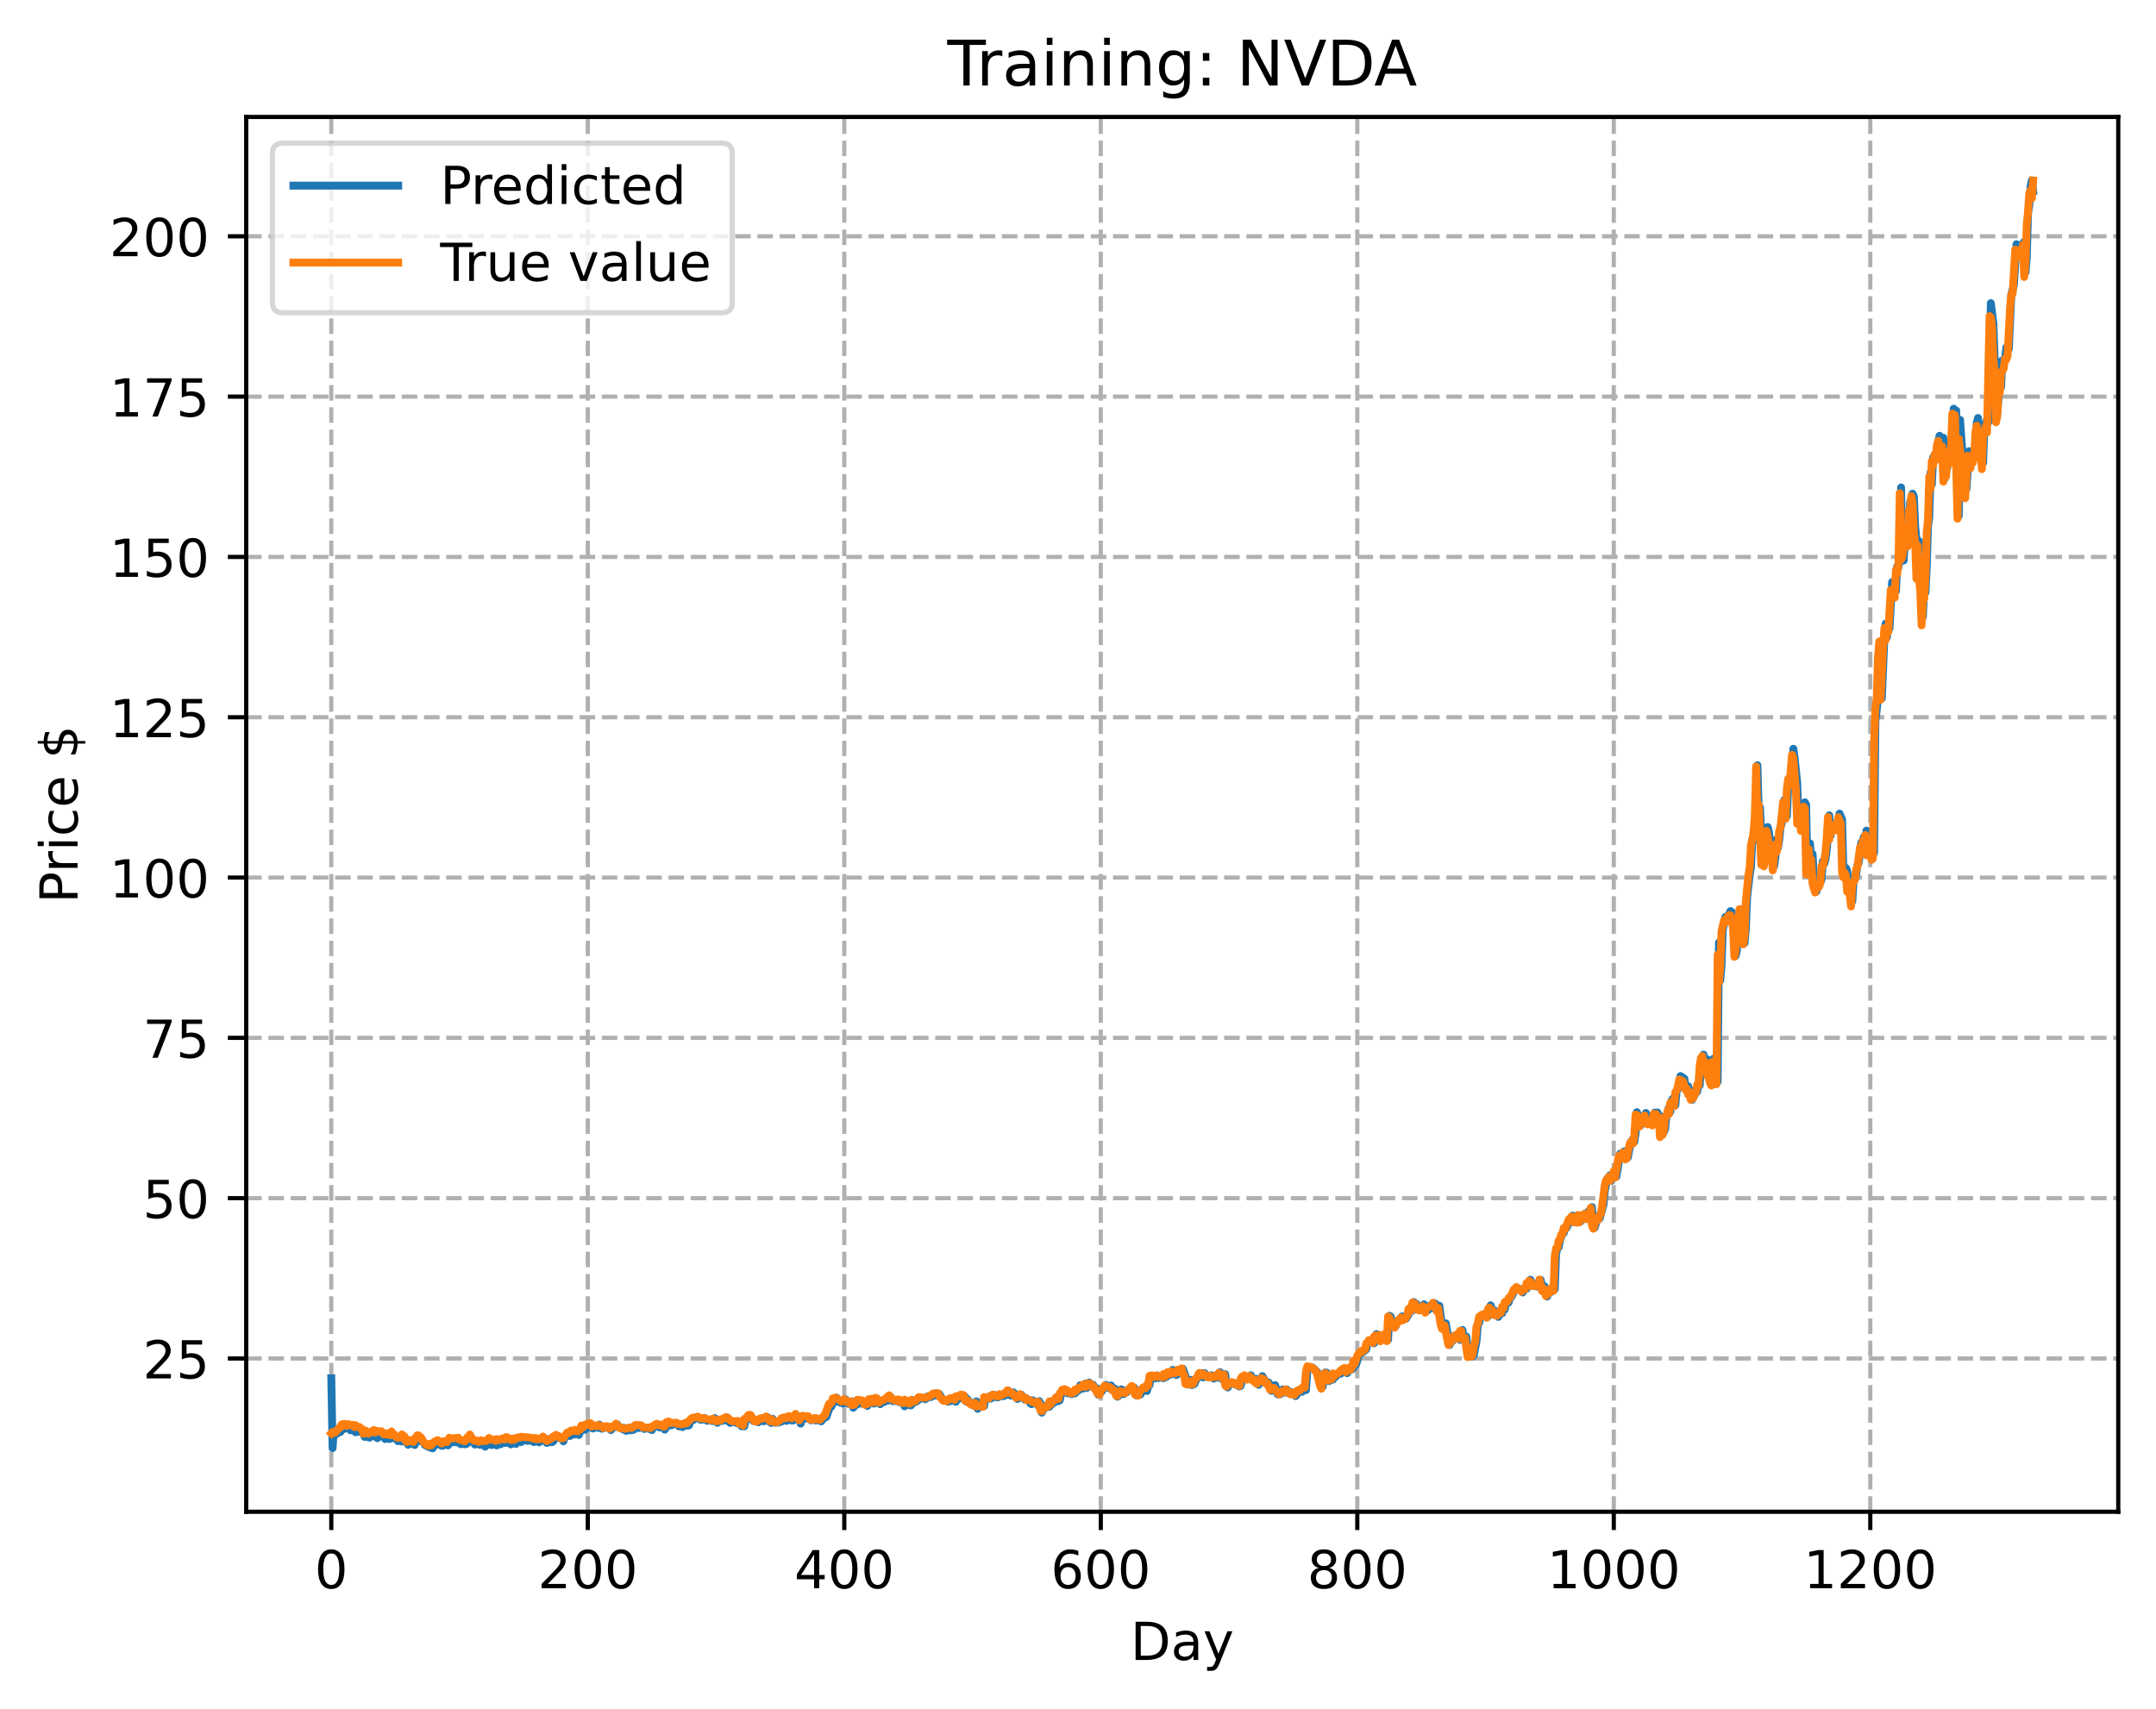 <?xml version="1.0" encoding="utf-8" standalone="no"?>
<!DOCTYPE svg PUBLIC "-//W3C//DTD SVG 1.1//EN"
  "http://www.w3.org/Graphics/SVG/1.1/DTD/svg11.dtd">
<!-- Created with matplotlib (https://matplotlib.org/) -->
<svg height="325.986pt" version="1.1" viewBox="0 0 411.286 325.986" width="411.286pt" xmlns="http://www.w3.org/2000/svg" xmlns:xlink="http://www.w3.org/1999/xlink">
 <defs>
  <style type="text/css">
*{stroke-linecap:butt;stroke-linejoin:round;}
  </style>
 </defs>
 <g id="figure_1">
  <g id="patch_1">
   <path d="M 0 325.986 
L 411.286 325.986 
L 411.286 0 
L 0 0 
z
" style="fill:#ffffff;"/>
  </g>
  <g id="axes_1">
   <g id="patch_2">
    <path d="M 46.966 288.43 
L 404.086 288.43 
L 404.086 22.318 
L 46.966 22.318 
z
" style="fill:#ffffff;"/>
   </g>
   <g id="matplotlib.axis_1">
    <g id="xtick_1">
     <g id="line2d_1">
      <path clip-path="url(#pe65990f8a0)" d="M 63.198 288.43 
L 63.198 22.318 
" style="fill:none;stroke:#b0b0b0;stroke-dasharray:2.96,1.28;stroke-dashoffset:0;stroke-width:0.8;"/>
     </g>
     <g id="line2d_2">
      <defs>
       <path d="M 0 0 
L 0 3.5 
" id="mcda480bc4f" style="stroke:#000000;stroke-width:0.8;"/>
      </defs>
      <g>
       <use style="stroke:#000000;stroke-width:0.8;" x="63.198" xlink:href="#mcda480bc4f" y="288.43"/>
      </g>
     </g>
     <g id="text_1">
      <!-- 0 -->
      <defs>
       <path d="M 31.781 66.406 
Q 24.172 66.406 20.328 58.906 
Q 16.5 51.422 16.5 36.375 
Q 16.5 21.391 20.328 13.891 
Q 24.172 6.391 31.781 6.391 
Q 39.453 6.391 43.281 13.891 
Q 47.125 21.391 47.125 36.375 
Q 47.125 51.422 43.281 58.906 
Q 39.453 66.406 31.781 66.406 
z
M 31.781 74.219 
Q 44.047 74.219 50.516 64.516 
Q 56.984 54.828 56.984 36.375 
Q 56.984 17.969 50.516 8.266 
Q 44.047 -1.422 31.781 -1.422 
Q 19.531 -1.422 13.062 8.266 
Q 6.594 17.969 6.594 36.375 
Q 6.594 54.828 13.062 64.516 
Q 19.531 74.219 31.781 74.219 
z
" id="DejaVuSans-48"/>
      </defs>
      <g transform="translate(60.017 303.029)scale(0.1 -0.1)">
       <use xlink:href="#DejaVuSans-48"/>
      </g>
     </g>
    </g>
    <g id="xtick_2">
     <g id="line2d_3">
      <path clip-path="url(#pe65990f8a0)" d="M 112.129 288.43 
L 112.129 22.318 
" style="fill:none;stroke:#b0b0b0;stroke-dasharray:2.96,1.28;stroke-dashoffset:0;stroke-width:0.8;"/>
     </g>
     <g id="line2d_4">
      <g>
       <use style="stroke:#000000;stroke-width:0.8;" x="112.129" xlink:href="#mcda480bc4f" y="288.43"/>
      </g>
     </g>
     <g id="text_2">
      <!-- 200 -->
      <defs>
       <path d="M 19.188 8.297 
L 53.609 8.297 
L 53.609 0 
L 7.328 0 
L 7.328 8.297 
Q 12.938 14.109 22.625 23.891 
Q 32.328 33.688 34.812 36.531 
Q 39.547 41.844 41.422 45.531 
Q 43.312 49.219 43.312 52.781 
Q 43.312 58.594 39.234 62.25 
Q 35.156 65.922 28.609 65.922 
Q 23.969 65.922 18.812 64.312 
Q 13.672 62.703 7.812 59.422 
L 7.812 69.391 
Q 13.766 71.781 18.938 73 
Q 24.125 74.219 28.422 74.219 
Q 39.75 74.219 46.484 68.547 
Q 53.219 62.891 53.219 53.422 
Q 53.219 48.922 51.531 44.891 
Q 49.859 40.875 45.406 35.406 
Q 44.188 33.984 37.641 27.219 
Q 31.109 20.453 19.188 8.297 
z
" id="DejaVuSans-50"/>
      </defs>
      <g transform="translate(102.585 303.029)scale(0.1 -0.1)">
       <use xlink:href="#DejaVuSans-50"/>
       <use x="63.623" xlink:href="#DejaVuSans-48"/>
       <use x="127.246" xlink:href="#DejaVuSans-48"/>
      </g>
     </g>
    </g>
    <g id="xtick_3">
     <g id="line2d_5">
      <path clip-path="url(#pe65990f8a0)" d="M 161.06 288.43 
L 161.06 22.318 
" style="fill:none;stroke:#b0b0b0;stroke-dasharray:2.96,1.28;stroke-dashoffset:0;stroke-width:0.8;"/>
     </g>
     <g id="line2d_6">
      <g>
       <use style="stroke:#000000;stroke-width:0.8;" x="161.06" xlink:href="#mcda480bc4f" y="288.43"/>
      </g>
     </g>
     <g id="text_3">
      <!-- 400 -->
      <defs>
       <path d="M 37.797 64.312 
L 12.891 25.391 
L 37.797 25.391 
z
M 35.203 72.906 
L 47.609 72.906 
L 47.609 25.391 
L 58.016 25.391 
L 58.016 17.188 
L 47.609 17.188 
L 47.609 0 
L 37.797 0 
L 37.797 17.188 
L 4.891 17.188 
L 4.891 26.703 
z
" id="DejaVuSans-52"/>
      </defs>
      <g transform="translate(151.516 303.029)scale(0.1 -0.1)">
       <use xlink:href="#DejaVuSans-52"/>
       <use x="63.623" xlink:href="#DejaVuSans-48"/>
       <use x="127.246" xlink:href="#DejaVuSans-48"/>
      </g>
     </g>
    </g>
    <g id="xtick_4">
     <g id="line2d_7">
      <path clip-path="url(#pe65990f8a0)" d="M 209.99 288.43 
L 209.99 22.318 
" style="fill:none;stroke:#b0b0b0;stroke-dasharray:2.96,1.28;stroke-dashoffset:0;stroke-width:0.8;"/>
     </g>
     <g id="line2d_8">
      <g>
       <use style="stroke:#000000;stroke-width:0.8;" x="209.99" xlink:href="#mcda480bc4f" y="288.43"/>
      </g>
     </g>
     <g id="text_4">
      <!-- 600 -->
      <defs>
       <path d="M 33.016 40.375 
Q 26.375 40.375 22.484 35.828 
Q 18.609 31.297 18.609 23.391 
Q 18.609 15.531 22.484 10.953 
Q 26.375 6.391 33.016 6.391 
Q 39.656 6.391 43.531 10.953 
Q 47.406 15.531 47.406 23.391 
Q 47.406 31.297 43.531 35.828 
Q 39.656 40.375 33.016 40.375 
z
M 52.594 71.297 
L 52.594 62.312 
Q 48.875 64.062 45.094 64.984 
Q 41.312 65.922 37.594 65.922 
Q 27.828 65.922 22.672 59.328 
Q 17.531 52.734 16.797 39.406 
Q 19.672 43.656 24.016 45.922 
Q 28.375 48.188 33.594 48.188 
Q 44.578 48.188 50.953 41.516 
Q 57.328 34.859 57.328 23.391 
Q 57.328 12.156 50.688 5.359 
Q 44.047 -1.422 33.016 -1.422 
Q 20.359 -1.422 13.672 8.266 
Q 6.984 17.969 6.984 36.375 
Q 6.984 53.656 15.188 63.938 
Q 23.391 74.219 37.203 74.219 
Q 40.922 74.219 44.703 73.484 
Q 48.484 72.75 52.594 71.297 
z
" id="DejaVuSans-54"/>
      </defs>
      <g transform="translate(200.446 303.029)scale(0.1 -0.1)">
       <use xlink:href="#DejaVuSans-54"/>
       <use x="63.623" xlink:href="#DejaVuSans-48"/>
       <use x="127.246" xlink:href="#DejaVuSans-48"/>
      </g>
     </g>
    </g>
    <g id="xtick_5">
     <g id="line2d_9">
      <path clip-path="url(#pe65990f8a0)" d="M 258.921 288.43 
L 258.921 22.318 
" style="fill:none;stroke:#b0b0b0;stroke-dasharray:2.96,1.28;stroke-dashoffset:0;stroke-width:0.8;"/>
     </g>
     <g id="line2d_10">
      <g>
       <use style="stroke:#000000;stroke-width:0.8;" x="258.921" xlink:href="#mcda480bc4f" y="288.43"/>
      </g>
     </g>
     <g id="text_5">
      <!-- 800 -->
      <defs>
       <path d="M 31.781 34.625 
Q 24.75 34.625 20.719 30.859 
Q 16.703 27.094 16.703 20.516 
Q 16.703 13.922 20.719 10.156 
Q 24.75 6.391 31.781 6.391 
Q 38.812 6.391 42.859 10.172 
Q 46.922 13.969 46.922 20.516 
Q 46.922 27.094 42.891 30.859 
Q 38.875 34.625 31.781 34.625 
z
M 21.922 38.812 
Q 15.578 40.375 12.031 44.719 
Q 8.5 49.078 8.5 55.328 
Q 8.5 64.062 14.719 69.141 
Q 20.953 74.219 31.781 74.219 
Q 42.672 74.219 48.875 69.141 
Q 55.078 64.062 55.078 55.328 
Q 55.078 49.078 51.531 44.719 
Q 48 40.375 41.703 38.812 
Q 48.828 37.156 52.797 32.312 
Q 56.781 27.484 56.781 20.516 
Q 56.781 9.906 50.312 4.234 
Q 43.844 -1.422 31.781 -1.422 
Q 19.734 -1.422 13.25 4.234 
Q 6.781 9.906 6.781 20.516 
Q 6.781 27.484 10.781 32.312 
Q 14.797 37.156 21.922 38.812 
z
M 18.312 54.391 
Q 18.312 48.734 21.844 45.562 
Q 25.391 42.391 31.781 42.391 
Q 38.141 42.391 41.719 45.562 
Q 45.312 48.734 45.312 54.391 
Q 45.312 60.062 41.719 63.234 
Q 38.141 66.406 31.781 66.406 
Q 25.391 66.406 21.844 63.234 
Q 18.312 60.062 18.312 54.391 
z
" id="DejaVuSans-56"/>
      </defs>
      <g transform="translate(249.377 303.029)scale(0.1 -0.1)">
       <use xlink:href="#DejaVuSans-56"/>
       <use x="63.623" xlink:href="#DejaVuSans-48"/>
       <use x="127.246" xlink:href="#DejaVuSans-48"/>
      </g>
     </g>
    </g>
    <g id="xtick_6">
     <g id="line2d_11">
      <path clip-path="url(#pe65990f8a0)" d="M 307.851 288.43 
L 307.851 22.318 
" style="fill:none;stroke:#b0b0b0;stroke-dasharray:2.96,1.28;stroke-dashoffset:0;stroke-width:0.8;"/>
     </g>
     <g id="line2d_12">
      <g>
       <use style="stroke:#000000;stroke-width:0.8;" x="307.851" xlink:href="#mcda480bc4f" y="288.43"/>
      </g>
     </g>
     <g id="text_6">
      <!-- 1000 -->
      <defs>
       <path d="M 12.406 8.297 
L 28.516 8.297 
L 28.516 63.922 
L 10.984 60.406 
L 10.984 69.391 
L 28.422 72.906 
L 38.281 72.906 
L 38.281 8.297 
L 54.391 8.297 
L 54.391 0 
L 12.406 0 
z
" id="DejaVuSans-49"/>
      </defs>
      <g transform="translate(295.126 303.029)scale(0.1 -0.1)">
       <use xlink:href="#DejaVuSans-49"/>
       <use x="63.623" xlink:href="#DejaVuSans-48"/>
       <use x="127.246" xlink:href="#DejaVuSans-48"/>
       <use x="190.869" xlink:href="#DejaVuSans-48"/>
      </g>
     </g>
    </g>
    <g id="xtick_7">
     <g id="line2d_13">
      <path clip-path="url(#pe65990f8a0)" d="M 356.782 288.43 
L 356.782 22.318 
" style="fill:none;stroke:#b0b0b0;stroke-dasharray:2.96,1.28;stroke-dashoffset:0;stroke-width:0.8;"/>
     </g>
     <g id="line2d_14">
      <g>
       <use style="stroke:#000000;stroke-width:0.8;" x="356.782" xlink:href="#mcda480bc4f" y="288.43"/>
      </g>
     </g>
     <g id="text_7">
      <!-- 1200 -->
      <g transform="translate(344.057 303.029)scale(0.1 -0.1)">
       <use xlink:href="#DejaVuSans-49"/>
       <use x="63.623" xlink:href="#DejaVuSans-50"/>
       <use x="127.246" xlink:href="#DejaVuSans-48"/>
       <use x="190.869" xlink:href="#DejaVuSans-48"/>
      </g>
     </g>
    </g>
    <g id="text_8">
     <!-- Day -->
     <defs>
      <path d="M 19.672 64.797 
L 19.672 8.109 
L 31.594 8.109 
Q 46.688 8.109 53.688 14.938 
Q 60.688 21.781 60.688 36.531 
Q 60.688 51.172 53.688 57.984 
Q 46.688 64.797 31.594 64.797 
z
M 9.812 72.906 
L 30.078 72.906 
Q 51.266 72.906 61.172 64.094 
Q 71.094 55.281 71.094 36.531 
Q 71.094 17.672 61.125 8.828 
Q 51.172 0 30.078 0 
L 9.812 0 
z
" id="DejaVuSans-68"/>
      <path d="M 34.281 27.484 
Q 23.391 27.484 19.188 25 
Q 14.984 22.516 14.984 16.5 
Q 14.984 11.719 18.141 8.906 
Q 21.297 6.109 26.703 6.109 
Q 34.188 6.109 38.703 11.406 
Q 43.219 16.703 43.219 25.484 
L 43.219 27.484 
z
M 52.203 31.203 
L 52.203 0 
L 43.219 0 
L 43.219 8.297 
Q 40.141 3.328 35.547 0.953 
Q 30.953 -1.422 24.312 -1.422 
Q 15.922 -1.422 10.953 3.297 
Q 6 8.016 6 15.922 
Q 6 25.141 12.172 29.828 
Q 18.359 34.516 30.609 34.516 
L 43.219 34.516 
L 43.219 35.406 
Q 43.219 41.609 39.141 45 
Q 35.062 48.391 27.688 48.391 
Q 23 48.391 18.547 47.266 
Q 14.109 46.141 10.016 43.891 
L 10.016 52.203 
Q 14.938 54.109 19.578 55.047 
Q 24.219 56 28.609 56 
Q 40.484 56 46.344 49.844 
Q 52.203 43.703 52.203 31.203 
z
" id="DejaVuSans-97"/>
      <path d="M 32.172 -5.078 
Q 28.375 -14.844 24.75 -17.812 
Q 21.141 -20.797 15.094 -20.797 
L 7.906 -20.797 
L 7.906 -13.281 
L 13.188 -13.281 
Q 16.891 -13.281 18.938 -11.516 
Q 21 -9.766 23.484 -3.219 
L 25.094 0.875 
L 2.984 54.688 
L 12.5 54.688 
L 29.594 11.922 
L 46.688 54.688 
L 56.203 54.688 
z
" id="DejaVuSans-121"/>
     </defs>
     <g transform="translate(215.652 316.707)scale(0.1 -0.1)">
      <use xlink:href="#DejaVuSans-68"/>
      <use x="77.002" xlink:href="#DejaVuSans-97"/>
      <use x="138.281" xlink:href="#DejaVuSans-121"/>
     </g>
    </g>
   </g>
   <g id="matplotlib.axis_2">
    <g id="ytick_1">
     <g id="line2d_15">
      <path clip-path="url(#pe65990f8a0)" d="M 46.966 259.193 
L 404.086 259.193 
" style="fill:none;stroke:#b0b0b0;stroke-dasharray:2.96,1.28;stroke-dashoffset:0;stroke-width:0.8;"/>
     </g>
     <g id="line2d_16">
      <defs>
       <path d="M 0 0 
L -3.5 0 
" id="m545f2afa5c" style="stroke:#000000;stroke-width:0.8;"/>
      </defs>
      <g>
       <use style="stroke:#000000;stroke-width:0.8;" x="46.966" xlink:href="#m545f2afa5c" y="259.193"/>
      </g>
     </g>
     <g id="text_9">
      <!-- 25 -->
      <defs>
       <path d="M 10.797 72.906 
L 49.516 72.906 
L 49.516 64.594 
L 19.828 64.594 
L 19.828 46.734 
Q 21.969 47.469 24.109 47.828 
Q 26.266 48.188 28.422 48.188 
Q 40.625 48.188 47.75 41.5 
Q 54.891 34.812 54.891 23.391 
Q 54.891 11.625 47.562 5.094 
Q 40.234 -1.422 26.906 -1.422 
Q 22.312 -1.422 17.547 -0.641 
Q 12.797 0.141 7.719 1.703 
L 7.719 11.625 
Q 12.109 9.234 16.797 8.062 
Q 21.484 6.891 26.703 6.891 
Q 35.156 6.891 40.078 11.328 
Q 45.016 15.766 45.016 23.391 
Q 45.016 31 40.078 35.438 
Q 35.156 39.891 26.703 39.891 
Q 22.75 39.891 18.812 39.016 
Q 14.891 38.141 10.797 36.281 
z
" id="DejaVuSans-53"/>
      </defs>
      <g transform="translate(27.241 262.992)scale(0.1 -0.1)">
       <use xlink:href="#DejaVuSans-50"/>
       <use x="63.623" xlink:href="#DejaVuSans-53"/>
      </g>
     </g>
    </g>
    <g id="ytick_2">
     <g id="line2d_17">
      <path clip-path="url(#pe65990f8a0)" d="M 46.966 228.606 
L 404.086 228.606 
" style="fill:none;stroke:#b0b0b0;stroke-dasharray:2.96,1.28;stroke-dashoffset:0;stroke-width:0.8;"/>
     </g>
     <g id="line2d_18">
      <g>
       <use style="stroke:#000000;stroke-width:0.8;" x="46.966" xlink:href="#m545f2afa5c" y="228.606"/>
      </g>
     </g>
     <g id="text_10">
      <!-- 50 -->
      <g transform="translate(27.241 232.405)scale(0.1 -0.1)">
       <use xlink:href="#DejaVuSans-53"/>
       <use x="63.623" xlink:href="#DejaVuSans-48"/>
      </g>
     </g>
    </g>
    <g id="ytick_3">
     <g id="line2d_19">
      <path clip-path="url(#pe65990f8a0)" d="M 46.966 198.019 
L 404.086 198.019 
" style="fill:none;stroke:#b0b0b0;stroke-dasharray:2.96,1.28;stroke-dashoffset:0;stroke-width:0.8;"/>
     </g>
     <g id="line2d_20">
      <g>
       <use style="stroke:#000000;stroke-width:0.8;" x="46.966" xlink:href="#m545f2afa5c" y="198.019"/>
      </g>
     </g>
     <g id="text_11">
      <!-- 75 -->
      <defs>
       <path d="M 8.203 72.906 
L 55.078 72.906 
L 55.078 68.703 
L 28.609 0 
L 18.312 0 
L 43.219 64.594 
L 8.203 64.594 
z
" id="DejaVuSans-55"/>
      </defs>
      <g transform="translate(27.241 201.819)scale(0.1 -0.1)">
       <use xlink:href="#DejaVuSans-55"/>
       <use x="63.623" xlink:href="#DejaVuSans-53"/>
      </g>
     </g>
    </g>
    <g id="ytick_4">
     <g id="line2d_21">
      <path clip-path="url(#pe65990f8a0)" d="M 46.966 167.432 
L 404.086 167.432 
" style="fill:none;stroke:#b0b0b0;stroke-dasharray:2.96,1.28;stroke-dashoffset:0;stroke-width:0.8;"/>
     </g>
     <g id="line2d_22">
      <g>
       <use style="stroke:#000000;stroke-width:0.8;" x="46.966" xlink:href="#m545f2afa5c" y="167.432"/>
      </g>
     </g>
     <g id="text_12">
      <!-- 100 -->
      <g transform="translate(20.878 171.232)scale(0.1 -0.1)">
       <use xlink:href="#DejaVuSans-49"/>
       <use x="63.623" xlink:href="#DejaVuSans-48"/>
       <use x="127.246" xlink:href="#DejaVuSans-48"/>
      </g>
     </g>
    </g>
    <g id="ytick_5">
     <g id="line2d_23">
      <path clip-path="url(#pe65990f8a0)" d="M 46.966 136.845 
L 404.086 136.845 
" style="fill:none;stroke:#b0b0b0;stroke-dasharray:2.96,1.28;stroke-dashoffset:0;stroke-width:0.8;"/>
     </g>
     <g id="line2d_24">
      <g>
       <use style="stroke:#000000;stroke-width:0.8;" x="46.966" xlink:href="#m545f2afa5c" y="136.845"/>
      </g>
     </g>
     <g id="text_13">
      <!-- 125 -->
      <g transform="translate(20.878 140.645)scale(0.1 -0.1)">
       <use xlink:href="#DejaVuSans-49"/>
       <use x="63.623" xlink:href="#DejaVuSans-50"/>
       <use x="127.246" xlink:href="#DejaVuSans-53"/>
      </g>
     </g>
    </g>
    <g id="ytick_6">
     <g id="line2d_25">
      <path clip-path="url(#pe65990f8a0)" d="M 46.966 106.258 
L 404.086 106.258 
" style="fill:none;stroke:#b0b0b0;stroke-dasharray:2.96,1.28;stroke-dashoffset:0;stroke-width:0.8;"/>
     </g>
     <g id="line2d_26">
      <g>
       <use style="stroke:#000000;stroke-width:0.8;" x="46.966" xlink:href="#m545f2afa5c" y="106.258"/>
      </g>
     </g>
     <g id="text_14">
      <!-- 150 -->
      <g transform="translate(20.878 110.058)scale(0.1 -0.1)">
       <use xlink:href="#DejaVuSans-49"/>
       <use x="63.623" xlink:href="#DejaVuSans-53"/>
       <use x="127.246" xlink:href="#DejaVuSans-48"/>
      </g>
     </g>
    </g>
    <g id="ytick_7">
     <g id="line2d_27">
      <path clip-path="url(#pe65990f8a0)" d="M 46.966 75.671 
L 404.086 75.671 
" style="fill:none;stroke:#b0b0b0;stroke-dasharray:2.96,1.28;stroke-dashoffset:0;stroke-width:0.8;"/>
     </g>
     <g id="line2d_28">
      <g>
       <use style="stroke:#000000;stroke-width:0.8;" x="46.966" xlink:href="#m545f2afa5c" y="75.671"/>
      </g>
     </g>
     <g id="text_15">
      <!-- 175 -->
      <g transform="translate(20.878 79.471)scale(0.1 -0.1)">
       <use xlink:href="#DejaVuSans-49"/>
       <use x="63.623" xlink:href="#DejaVuSans-55"/>
       <use x="127.246" xlink:href="#DejaVuSans-53"/>
      </g>
     </g>
    </g>
    <g id="ytick_8">
     <g id="line2d_29">
      <path clip-path="url(#pe65990f8a0)" d="M 46.966 45.085 
L 404.086 45.085 
" style="fill:none;stroke:#b0b0b0;stroke-dasharray:2.96,1.28;stroke-dashoffset:0;stroke-width:0.8;"/>
     </g>
     <g id="line2d_30">
      <g>
       <use style="stroke:#000000;stroke-width:0.8;" x="46.966" xlink:href="#m545f2afa5c" y="45.085"/>
      </g>
     </g>
     <g id="text_16">
      <!-- 200 -->
      <g transform="translate(20.878 48.884)scale(0.1 -0.1)">
       <use xlink:href="#DejaVuSans-50"/>
       <use x="63.623" xlink:href="#DejaVuSans-48"/>
       <use x="127.246" xlink:href="#DejaVuSans-48"/>
      </g>
     </g>
    </g>
    <g id="text_17">
     <!-- Price $ -->
     <defs>
      <path d="M 19.672 64.797 
L 19.672 37.406 
L 32.078 37.406 
Q 38.969 37.406 42.719 40.969 
Q 46.484 44.531 46.484 51.125 
Q 46.484 57.672 42.719 61.234 
Q 38.969 64.797 32.078 64.797 
z
M 9.812 72.906 
L 32.078 72.906 
Q 44.344 72.906 50.609 67.359 
Q 56.891 61.812 56.891 51.125 
Q 56.891 40.328 50.609 34.812 
Q 44.344 29.297 32.078 29.297 
L 19.672 29.297 
L 19.672 0 
L 9.812 0 
z
" id="DejaVuSans-80"/>
      <path d="M 41.109 46.297 
Q 39.594 47.172 37.812 47.578 
Q 36.031 48 33.891 48 
Q 26.266 48 22.188 43.047 
Q 18.109 38.094 18.109 28.812 
L 18.109 0 
L 9.078 0 
L 9.078 54.688 
L 18.109 54.688 
L 18.109 46.188 
Q 20.953 51.172 25.484 53.578 
Q 30.031 56 36.531 56 
Q 37.453 56 38.578 55.875 
Q 39.703 55.766 41.062 55.516 
z
" id="DejaVuSans-114"/>
      <path d="M 9.422 54.688 
L 18.406 54.688 
L 18.406 0 
L 9.422 0 
z
M 9.422 75.984 
L 18.406 75.984 
L 18.406 64.594 
L 9.422 64.594 
z
" id="DejaVuSans-105"/>
      <path d="M 48.781 52.594 
L 48.781 44.188 
Q 44.969 46.297 41.141 47.344 
Q 37.312 48.391 33.406 48.391 
Q 24.656 48.391 19.812 42.844 
Q 14.984 37.312 14.984 27.297 
Q 14.984 17.281 19.812 11.734 
Q 24.656 6.203 33.406 6.203 
Q 37.312 6.203 41.141 7.25 
Q 44.969 8.297 48.781 10.406 
L 48.781 2.094 
Q 45.016 0.344 40.984 -0.531 
Q 36.969 -1.422 32.422 -1.422 
Q 20.062 -1.422 12.781 6.344 
Q 5.516 14.109 5.516 27.297 
Q 5.516 40.672 12.859 48.328 
Q 20.219 56 33.016 56 
Q 37.156 56 41.109 55.141 
Q 45.062 54.297 48.781 52.594 
z
" id="DejaVuSans-99"/>
      <path d="M 56.203 29.594 
L 56.203 25.203 
L 14.891 25.203 
Q 15.484 15.922 20.484 11.062 
Q 25.484 6.203 34.422 6.203 
Q 39.594 6.203 44.453 7.469 
Q 49.312 8.734 54.109 11.281 
L 54.109 2.781 
Q 49.266 0.734 44.188 -0.344 
Q 39.109 -1.422 33.891 -1.422 
Q 20.797 -1.422 13.156 6.188 
Q 5.516 13.812 5.516 26.812 
Q 5.516 40.234 12.766 48.109 
Q 20.016 56 32.328 56 
Q 43.359 56 49.781 48.891 
Q 56.203 41.797 56.203 29.594 
z
M 47.219 32.234 
Q 47.125 39.594 43.094 43.984 
Q 39.062 48.391 32.422 48.391 
Q 24.906 48.391 20.391 44.141 
Q 15.875 39.891 15.188 32.172 
z
" id="DejaVuSans-101"/>
      <path id="DejaVuSans-32"/>
      <path d="M 33.797 -14.703 
L 28.906 -14.703 
L 28.859 0 
Q 23.734 0.094 18.609 1.188 
Q 13.484 2.297 8.297 4.5 
L 8.297 13.281 
Q 13.281 10.156 18.375 8.562 
Q 23.484 6.984 28.906 6.938 
L 28.906 29.203 
Q 18.109 30.953 13.203 35.156 
Q 8.297 39.359 8.297 46.688 
Q 8.297 54.641 13.625 59.219 
Q 18.953 63.812 28.906 64.5 
L 28.906 75.984 
L 33.797 75.984 
L 33.797 64.656 
Q 38.328 64.453 42.578 63.688 
Q 46.828 62.938 50.875 61.625 
L 50.875 53.078 
Q 46.828 55.125 42.547 56.25 
Q 38.281 57.375 33.797 57.562 
L 33.797 36.719 
Q 44.875 35.016 50.094 30.609 
Q 55.328 26.219 55.328 18.609 
Q 55.328 10.359 49.781 5.594 
Q 44.234 0.828 33.797 0.094 
z
M 28.906 37.594 
L 28.906 57.625 
Q 23.25 56.984 20.266 54.391 
Q 17.281 51.812 17.281 47.516 
Q 17.281 43.312 20.031 40.969 
Q 22.797 38.625 28.906 37.594 
z
M 33.797 28.219 
L 33.797 7.078 
Q 39.984 7.906 43.141 10.594 
Q 46.297 13.281 46.297 17.672 
Q 46.297 21.969 43.281 24.5 
Q 40.281 27.047 33.797 28.219 
z
" id="DejaVuSans-36"/>
     </defs>
     <g transform="translate(14.798 172.342)rotate(-90)scale(0.1 -0.1)">
      <use xlink:href="#DejaVuSans-80"/>
      <use x="58.553" xlink:href="#DejaVuSans-114"/>
      <use x="99.666" xlink:href="#DejaVuSans-105"/>
      <use x="127.449" xlink:href="#DejaVuSans-99"/>
      <use x="182.43" xlink:href="#DejaVuSans-101"/>
      <use x="243.953" xlink:href="#DejaVuSans-32"/>
      <use x="275.74" xlink:href="#DejaVuSans-36"/>
     </g>
    </g>
   </g>
   <g id="line2d_31">
    <path clip-path="url(#pe65990f8a0)" d="M 63.198 262.968 
L 63.443 276.299 
L 63.688 272.856 
L 63.932 273.092 
L 64.177 273.626 
L 64.422 273.301 
L 64.911 273.233 
L 65.4 272.565 
L 65.645 272.625 
L 65.89 272.262 
L 66.134 272.539 
L 66.379 272.582 
L 66.623 272.223 
L 66.868 272.887 
L 67.357 272.834 
L 67.847 273.267 
L 68.091 272.837 
L 68.581 273.201 
L 68.825 272.91 
L 69.07 273.02 
L 69.315 273.317 
L 69.559 274.153 
L 69.804 273.94 
L 70.049 273.376 
L 70.293 274.247 
L 70.538 274.293 
L 71.027 273.665 
L 71.272 273.775 
L 71.517 273.617 
L 71.761 274.224 
L 72.006 274.399 
L 72.251 273.679 
L 72.495 274.023 
L 72.74 274.004 
L 72.984 273.619 
L 73.474 274.564 
L 73.963 273.923 
L 74.208 274.56 
L 74.697 274.431 
L 74.942 273.865 
L 75.186 274.227 
L 75.431 274.303 
L 75.92 274.97 
L 76.165 274.816 
L 76.41 274.826 
L 76.654 275.03 
L 76.899 274.485 
L 77.144 274.677 
L 77.878 275.66 
L 78.122 275.235 
L 78.611 275.446 
L 78.856 275.415 
L 79.101 275.699 
L 79.345 275.041 
L 79.835 274.498 
L 80.079 274.544 
L 80.324 274.986 
L 80.569 274.748 
L 81.058 275.702 
L 81.303 275.668 
L 81.547 275.978 
L 81.792 275.791 
L 82.037 276.198 
L 82.281 275.843 
L 82.526 276.334 
L 82.771 275.953 
L 83.015 275.305 
L 83.505 275.592 
L 83.749 275.354 
L 84.239 275.85 
L 84.483 275.844 
L 84.728 275.477 
L 85.217 275.537 
L 85.462 275.774 
L 85.951 274.764 
L 86.196 275.225 
L 86.44 275.168 
L 86.685 274.805 
L 86.93 275.172 
L 87.174 275.203 
L 87.419 274.683 
L 87.664 274.94 
L 87.908 275.549 
L 88.153 275.161 
L 88.398 275.262 
L 88.642 275.557 
L 88.887 275.538 
L 89.132 275.375 
L 89.376 274.603 
L 89.621 274.864 
L 89.866 274.767 
L 90.11 274.95 
L 90.599 275.617 
L 90.844 275.088 
L 91.578 275.679 
L 92.067 275.187 
L 92.557 276.023 
L 93.046 275.423 
L 93.291 275.409 
L 93.535 275.195 
L 93.78 275.711 
L 94.514 275.233 
L 94.759 275.777 
L 95.003 275.431 
L 95.493 275.576 
L 95.737 275.159 
L 96.227 274.92 
L 96.471 275.325 
L 96.716 275.113 
L 96.96 274.731 
L 97.45 275.587 
L 97.694 275.446 
L 97.939 274.933 
L 98.428 275.492 
L 98.673 275.063 
L 99.162 275.019 
L 99.407 275.145 
L 99.652 274.886 
L 100.386 274.722 
L 100.63 274.913 
L 100.875 274.829 
L 101.12 274.59 
L 101.364 274.643 
L 101.609 275.017 
L 101.854 275.145 
L 102.587 274.904 
L 102.832 275.199 
L 103.077 274.95 
L 103.321 274.48 
L 103.566 274.533 
L 103.811 274.303 
L 104.055 275.02 
L 104.3 275.312 
L 104.545 275.235 
L 104.789 274.77 
L 105.034 274.885 
L 105.279 275.165 
L 105.523 275.034 
L 105.768 274.187 
L 106.013 274.463 
L 106.502 274.102 
L 106.747 274.297 
L 106.991 274.251 
L 107.481 274.993 
L 107.725 274.153 
L 107.97 274.053 
L 108.459 273.404 
L 108.704 273.99 
L 108.948 273.347 
L 109.193 273.237 
L 109.438 273.72 
L 109.682 273.064 
L 109.927 272.934 
L 110.172 273.598 
L 110.416 273.782 
L 110.906 272.734 
L 111.15 272.451 
L 111.395 272.762 
L 111.64 272.788 
L 111.884 271.854 
L 112.129 272.413 
L 112.374 271.848 
L 112.618 271.95 
L 112.863 271.839 
L 113.108 272.561 
L 113.352 272.19 
L 113.597 272.199 
L 114.086 272.443 
L 114.331 271.804 
L 114.82 272.596 
L 115.799 272.191 
L 116.533 272.854 
L 116.777 272.259 
L 117.022 272.403 
L 117.267 272.239 
L 117.511 272.242 
L 117.756 271.765 
L 118.001 272.172 
L 118.735 272.657 
L 118.979 272.404 
L 119.224 272.885 
L 119.469 273 
L 119.713 272.473 
L 120.203 272.915 
L 120.447 272.322 
L 120.692 272.84 
L 120.936 272.751 
L 121.426 272.162 
L 121.915 272.46 
L 122.404 272.207 
L 122.894 272.636 
L 123.138 272.434 
L 123.383 272.437 
L 123.628 272.579 
L 123.872 272.372 
L 124.117 272.746 
L 124.362 272.849 
L 124.606 272.316 
L 124.851 272.26 
L 125.096 271.908 
L 125.34 272.142 
L 125.585 271.811 
L 125.83 272.356 
L 126.074 272.145 
L 126.563 272.109 
L 126.808 272.768 
L 127.053 272.419 
L 127.297 271.392 
L 127.542 271.602 
L 127.787 271.488 
L 128.031 271.966 
L 128.276 271.644 
L 128.521 271.715 
L 128.765 271.535 
L 129.255 271.588 
L 129.499 272.142 
L 129.744 272.101 
L 129.989 271.829 
L 130.233 272.276 
L 130.478 271.695 
L 130.723 271.501 
L 130.967 271.671 
L 131.212 272.021 
L 131.457 271.924 
L 131.701 271.038 
L 131.946 270.757 
L 132.191 270.975 
L 132.68 270.558 
L 132.924 270.573 
L 133.169 270.475 
L 133.414 270.614 
L 133.658 270.903 
L 133.903 270.866 
L 134.392 270.525 
L 134.882 271.07 
L 135.616 270.929 
L 135.86 271.128 
L 136.35 270.562 
L 136.594 271.18 
L 136.839 271.467 
L 137.084 271.127 
L 137.818 271.087 
L 138.062 270.819 
L 138.307 270.753 
L 138.551 271.03 
L 138.796 270.47 
L 139.285 271.481 
L 139.53 271.135 
L 140.753 271.571 
L 140.998 271.214 
L 141.487 272.142 
L 141.732 271.758 
L 141.977 272.147 
L 142.221 271.076 
L 142.466 270.752 
L 142.711 270.688 
L 143.2 270.075 
L 143.445 270.468 
L 143.689 271.1 
L 143.934 271.023 
L 144.178 271.199 
L 144.423 271.017 
L 144.668 271.363 
L 145.157 270.783 
L 145.402 270.777 
L 145.646 271.174 
L 145.891 271.112 
L 146.38 270.374 
L 146.625 270.598 
L 146.87 271.326 
L 147.114 271.49 
L 147.359 270.678 
L 147.848 271.453 
L 148.582 271.387 
L 148.827 271.177 
L 149.072 271.238 
L 149.316 270.935 
L 149.806 270.648 
L 150.05 271.101 
L 150.539 270.425 
L 150.784 270.425 
L 151.029 271.014 
L 151.273 271.026 
L 151.763 270.039 
L 152.007 270.127 
L 152.252 270.919 
L 152.497 270.902 
L 152.741 271.623 
L 152.986 270.176 
L 153.231 270.337 
L 153.475 270.351 
L 153.72 270.652 
L 154.209 270.504 
L 154.454 270.67 
L 154.699 270.978 
L 155.188 270.786 
L 155.433 270.997 
L 155.677 270.782 
L 155.922 271.011 
L 156.166 270.927 
L 156.656 271.189 
L 157.145 270.568 
L 157.634 270.356 
L 158.368 268.308 
L 158.613 268.353 
L 159.102 267.045 
L 159.347 267.486 
L 159.592 266.67 
L 159.836 267.427 
L 160.081 267.256 
L 160.326 267.623 
L 160.57 267.422 
L 160.815 267.787 
L 161.304 266.991 
L 161.549 267.614 
L 161.794 267.82 
L 162.527 267.371 
L 162.772 268.588 
L 163.261 267.898 
L 163.506 267.997 
L 163.751 267.093 
L 163.995 267.366 
L 164.24 267.293 
L 164.485 267.814 
L 164.729 267.48 
L 164.974 267.634 
L 165.463 268.248 
L 165.953 267.124 
L 166.197 267.467 
L 166.442 267.244 
L 166.687 267.798 
L 166.931 267.66 
L 167.176 266.851 
L 167.421 266.951 
L 167.665 267.598 
L 167.91 267.917 
L 168.154 267.344 
L 168.399 267.551 
L 168.644 267.522 
L 168.888 267.261 
L 169.378 267.224 
L 169.622 266.637 
L 169.867 266.467 
L 170.112 267.158 
L 170.356 267.351 
L 170.601 267.135 
L 171.09 267.344 
L 171.335 267.181 
L 171.58 267.529 
L 172.314 267.237 
L 172.558 268.316 
L 172.803 267.278 
L 173.048 267.332 
L 173.292 268.058 
L 173.537 267.613 
L 173.782 268.151 
L 174.026 267.116 
L 174.271 267.662 
L 174.515 267.439 
L 174.76 267.448 
L 175.249 267.058 
L 175.494 266.594 
L 175.983 266.83 
L 176.228 266.817 
L 176.473 266.967 
L 176.717 266.81 
L 176.962 266.408 
L 177.207 266.58 
L 177.696 266.504 
L 177.941 266.154 
L 178.185 266.136 
L 178.43 265.832 
L 178.675 266.284 
L 178.919 265.997 
L 179.164 265.94 
L 179.898 267.127 
L 180.387 267.219 
L 180.876 267.43 
L 181.121 267.361 
L 181.366 266.781 
L 181.61 267.283 
L 181.855 266.808 
L 182.344 267.458 
L 182.589 266.607 
L 182.834 266.782 
L 183.078 266.81 
L 183.323 266.188 
L 183.812 266.42 
L 184.057 266.457 
L 184.302 267.376 
L 184.546 266.951 
L 185.036 267.747 
L 185.28 267.637 
L 185.77 268.186 
L 186.014 268.184 
L 186.259 267.372 
L 186.503 268.8 
L 186.748 267.865 
L 187.237 268.326 
L 187.482 268.236 
L 187.727 268.278 
L 187.971 266.749 
L 188.461 266.713 
L 188.705 266.434 
L 188.95 266.858 
L 189.195 266.737 
L 189.439 266.084 
L 189.929 266.217 
L 190.173 266.613 
L 190.418 266.595 
L 190.663 266.097 
L 190.907 266.114 
L 191.152 266.325 
L 191.397 266.383 
L 191.641 265.842 
L 191.886 266.195 
L 192.375 265.371 
L 192.62 265.644 
L 192.864 266.282 
L 193.354 265.662 
L 194.088 266.923 
L 194.332 266.454 
L 194.577 266.426 
L 194.822 266.092 
L 195.066 266.686 
L 195.311 266.743 
L 195.556 267.094 
L 195.8 266.811 
L 196.045 267.053 
L 196.29 267.064 
L 196.534 267.723 
L 196.779 267.905 
L 197.024 267.171 
L 197.268 267.495 
L 197.758 267.565 
L 198.002 268.151 
L 198.247 267.325 
L 198.491 267.807 
L 198.736 269.527 
L 198.981 268.992 
L 199.225 268.738 
L 199.47 268.306 
L 199.715 268.147 
L 199.959 268.471 
L 200.204 268.399 
L 200.449 267.592 
L 200.693 267.913 
L 200.938 267.647 
L 201.183 267.167 
L 201.427 267.438 
L 201.672 266.532 
L 201.917 267.313 
L 202.161 267.173 
L 202.406 266.063 
L 202.651 265.471 
L 202.895 265.425 
L 203.14 265.211 
L 203.385 265.377 
L 203.629 265.825 
L 203.874 265.644 
L 204.118 265.651 
L 204.363 265.993 
L 204.608 265.946 
L 204.852 265.665 
L 205.097 265.833 
L 205.342 265.453 
L 205.586 265.39 
L 205.831 265.197 
L 206.076 264.288 
L 206.565 264.945 
L 206.81 264.222 
L 207.054 263.979 
L 207.299 264.82 
L 207.544 264.586 
L 207.788 263.786 
L 208.033 264.274 
L 208.522 264.196 
L 209.012 265.088 
L 209.256 264.88 
L 209.501 266.089 
L 209.746 265.524 
L 209.99 265.705 
L 210.235 265.374 
L 210.479 264.746 
L 210.724 264.758 
L 210.969 264.22 
L 211.458 264.843 
L 211.947 264.338 
L 212.437 265.374 
L 212.681 264.946 
L 213.171 266.488 
L 213.415 266.313 
L 213.66 265.202 
L 213.905 265.085 
L 214.394 265.987 
L 214.639 265.43 
L 214.883 265.679 
L 215.128 265.175 
L 215.617 265.136 
L 216.106 264.613 
L 216.351 264.737 
L 216.596 266.038 
L 216.84 266.257 
L 217.085 265.804 
L 217.33 266.123 
L 217.574 266.056 
L 217.819 265.016 
L 218.064 265.456 
L 218.308 264.721 
L 218.798 265.395 
L 219.042 264.286 
L 219.287 264.272 
L 219.532 262.836 
L 219.776 262.493 
L 220.021 262.547 
L 220.266 262.995 
L 220.51 262.787 
L 220.755 262.413 
L 221 262.934 
L 221.489 262.732 
L 221.734 262.914 
L 221.978 262.938 
L 222.223 262.256 
L 222.467 262.721 
L 222.712 262.442 
L 222.957 261.855 
L 223.201 262.311 
L 223.446 262.111 
L 223.691 261.37 
L 223.935 262.136 
L 224.18 261.925 
L 224.425 262.344 
L 224.669 261.361 
L 224.914 261.457 
L 225.159 261.988 
L 225.648 261.149 
L 226.137 262.502 
L 226.382 264.084 
L 226.627 264.172 
L 227.116 263.26 
L 227.361 264.266 
L 227.85 264.066 
L 228.094 263.405 
L 228.828 262.518 
L 229.073 262.033 
L 229.318 261.989 
L 229.562 262.802 
L 229.807 261.985 
L 230.052 262.443 
L 230.541 262.736 
L 230.786 262.719 
L 231.03 262.389 
L 231.52 263.033 
L 231.764 262.447 
L 232.009 262.383 
L 232.254 262.863 
L 232.498 262.631 
L 232.743 261.815 
L 232.988 262.213 
L 233.232 263.195 
L 233.477 262.46 
L 233.722 262.184 
L 233.966 264.53 
L 234.211 264.726 
L 234.455 264.152 
L 234.7 264.017 
L 234.945 263.741 
L 235.189 263.806 
L 235.679 264.195 
L 235.923 263.953 
L 236.413 264.535 
L 236.657 264.449 
L 237.147 262.615 
L 237.636 262.588 
L 238.125 263.078 
L 238.615 262.385 
L 238.859 263.116 
L 239.104 263.13 
L 239.349 263.405 
L 239.593 263.052 
L 239.838 263.912 
L 240.082 264.22 
L 240.327 263.611 
L 240.572 263.454 
L 240.816 262.557 
L 241.306 263.384 
L 241.795 264.009 
L 242.04 263.781 
L 242.284 264.297 
L 242.529 265.358 
L 242.774 265.325 
L 243.018 264.909 
L 243.263 264.273 
L 243.752 266.036 
L 243.997 265.909 
L 244.242 266.004 
L 244.731 265.078 
L 244.976 265.683 
L 245.22 265.706 
L 245.465 265.099 
L 245.954 265.848 
L 246.199 265.561 
L 246.443 265.977 
L 246.688 265.701 
L 246.933 265.952 
L 247.177 266.368 
L 247.422 266.051 
L 247.667 265.253 
L 247.911 265.346 
L 248.156 265.576 
L 248.401 265.538 
L 248.89 264.632 
L 249.135 265.22 
L 249.379 261.709 
L 249.624 260.824 
L 249.869 261.071 
L 250.358 260.914 
L 250.847 261.327 
L 251.337 261.844 
L 252.07 264.504 
L 252.315 264.58 
L 252.804 261.861 
L 253.049 261.885 
L 253.294 262.352 
L 253.538 263.506 
L 253.783 262.614 
L 254.028 262.331 
L 254.272 263.229 
L 254.517 262.189 
L 254.762 262.713 
L 255.251 262.035 
L 255.74 262.107 
L 256.23 261.172 
L 256.474 261.648 
L 256.719 261.192 
L 256.964 261.995 
L 257.697 260.814 
L 257.942 261.254 
L 258.187 260.974 
L 258.431 259.673 
L 258.676 260.365 
L 258.921 259.663 
L 259.165 258.586 
L 259.655 258.003 
L 259.899 258.061 
L 260.633 257.448 
L 260.878 256.276 
L 261.367 255.772 
L 261.857 255.901 
L 262.101 256.306 
L 262.346 254.957 
L 262.591 254.525 
L 262.835 255.095 
L 263.08 255.129 
L 263.325 254.74 
L 263.569 255.705 
L 264.058 254.628 
L 264.303 254.767 
L 264.548 255.781 
L 264.792 255.592 
L 265.037 251.039 
L 265.282 251.178 
L 265.526 252.193 
L 266.016 252.482 
L 266.26 252.989 
L 266.505 252.388 
L 266.994 251.831 
L 267.484 251.144 
L 267.728 251.769 
L 268.218 251.593 
L 268.707 250.786 
L 268.952 249.622 
L 269.196 249.998 
L 269.441 250.086 
L 269.685 248.418 
L 269.93 249.125 
L 270.175 248.743 
L 270.419 249.567 
L 270.664 249.29 
L 270.909 249.787 
L 271.153 249.933 
L 271.398 249.143 
L 271.643 248.853 
L 271.887 249.852 
L 272.132 250.041 
L 272.377 250.021 
L 272.621 249.35 
L 272.866 249.049 
L 273.111 249.059 
L 273.355 249.622 
L 273.6 248.616 
L 273.845 248.762 
L 274.334 250.215 
L 274.579 249.134 
L 275.068 252.852 
L 275.313 253.488 
L 275.802 252.482 
L 276.536 256.607 
L 276.78 255.895 
L 277.025 255.915 
L 277.27 255.497 
L 277.514 254.823 
L 277.759 254.923 
L 278.004 254.659 
L 278.248 254.989 
L 278.493 255.642 
L 278.738 254.02 
L 278.982 253.746 
L 279.227 255.441 
L 279.716 255.019 
L 280.206 258.856 
L 280.45 258.202 
L 280.94 258.791 
L 281.184 258.448 
L 281.673 255.795 
L 281.918 252.63 
L 282.163 252.427 
L 282.407 251.176 
L 282.652 250.943 
L 282.897 251.061 
L 283.141 250.69 
L 283.386 251.167 
L 283.631 251.048 
L 283.875 251.163 
L 284.12 249.721 
L 284.365 249.047 
L 284.609 249.977 
L 285.099 250.021 
L 285.343 250.712 
L 285.833 251.25 
L 286.077 250.301 
L 286.322 250.128 
L 286.567 250.565 
L 286.811 249.4 
L 287.056 249.834 
L 287.301 248.356 
L 287.545 248.182 
L 287.79 248.536 
L 288.034 247.57 
L 288.279 247.493 
L 288.768 246.534 
L 289.013 245.943 
L 289.258 246.037 
L 289.502 245.755 
L 289.992 246.063 
L 290.236 246.022 
L 290.481 246.595 
L 290.726 245.805 
L 290.97 245.775 
L 291.215 245.916 
L 291.46 244.975 
L 291.949 244.157 
L 292.438 245.334 
L 292.683 245.013 
L 292.928 245.08 
L 293.172 245.46 
L 293.417 244.916 
L 293.661 244.832 
L 293.906 244.188 
L 294.395 246.286 
L 294.64 245.426 
L 294.885 246.178 
L 295.129 247.373 
L 295.619 246.278 
L 295.863 246.512 
L 296.108 245.802 
L 296.353 245.467 
L 296.597 245.962 
L 296.842 239.329 
L 297.087 238.034 
L 297.331 238.005 
L 297.576 236.734 
L 298.065 235.273 
L 298.31 235.259 
L 298.555 234.281 
L 298.799 234.328 
L 299.289 233.382 
L 299.533 232.502 
L 300.022 231.927 
L 300.267 232.976 
L 300.512 233.067 
L 300.756 232.712 
L 301.001 233.068 
L 301.246 231.899 
L 301.49 233.091 
L 301.735 232.13 
L 301.98 232.25 
L 302.224 231.654 
L 302.469 231.539 
L 302.714 232.558 
L 302.958 231.163 
L 303.203 231.755 
L 303.448 231.673 
L 303.692 230.309 
L 303.937 233.726 
L 304.182 234.259 
L 304.916 231.984 
L 305.16 232.492 
L 305.894 229.825 
L 306.139 227.217 
L 306.628 224.845 
L 306.873 224.883 
L 307.117 224.246 
L 307.362 225.313 
L 308.096 223.255 
L 308.341 224.515 
L 309.075 220.102 
L 309.319 220.928 
L 309.564 220.732 
L 309.809 219.676 
L 310.298 221.027 
L 310.543 220.814 
L 311.032 218.165 
L 311.521 217.309 
L 311.766 217.87 
L 312.01 216.327 
L 312.255 212.19 
L 312.5 212.839 
L 312.744 213.075 
L 312.989 214.686 
L 313.234 213.568 
L 313.723 213 
L 313.968 212.349 
L 314.212 213.739 
L 314.457 214.342 
L 314.702 213.582 
L 314.946 213.581 
L 315.436 214.398 
L 315.68 212.27 
L 315.925 213.101 
L 316.17 212.25 
L 316.414 213.33 
L 316.659 212.913 
L 316.904 216.622 
L 317.148 215.511 
L 317.393 216.011 
L 317.637 215.498 
L 317.882 212.802 
L 318.127 212.444 
L 318.371 211.33 
L 318.616 212.147 
L 318.861 210.048 
L 319.105 209.617 
L 319.35 210.032 
L 319.595 210.877 
L 319.839 208.209 
L 320.084 207.768 
L 320.329 207.034 
L 320.573 205.304 
L 321.307 205.786 
L 321.552 207.195 
L 321.797 207.327 
L 322.041 207.254 
L 322.286 208.739 
L 322.531 208.173 
L 322.775 209.851 
L 323.02 208.774 
L 323.265 208.95 
L 323.509 207.807 
L 323.754 208.304 
L 323.998 206.767 
L 324.243 207.099 
L 324.488 203.239 
L 324.732 201.719 
L 324.977 201.207 
L 325.222 202.909 
L 325.466 202.861 
L 325.711 202.134 
L 325.956 204.89 
L 326.2 205.158 
L 326.445 206.48 
L 326.69 206.94 
L 326.934 201.956 
L 327.179 202.507 
L 327.668 206.367 
L 327.913 179.857 
L 328.158 187.098 
L 328.402 184.246 
L 328.647 177.387 
L 329.136 174.947 
L 329.381 175.353 
L 330.115 173.826 
L 330.359 174.015 
L 330.849 176.299 
L 331.093 182.381 
L 331.338 181.395 
L 331.583 176.656 
L 332.072 173.481 
L 332.561 176.678 
L 332.806 179.934 
L 333.051 177.043 
L 333.295 171.142 
L 333.785 166.877 
L 334.029 165.4 
L 334.274 160.21 
L 334.519 160.437 
L 335.008 155.483 
L 335.252 146 
L 335.497 154.77 
L 335.742 154.046 
L 336.231 164.479 
L 336.476 161.042 
L 336.72 164.471 
L 336.965 162.692 
L 337.21 157.78 
L 337.454 158.824 
L 337.944 162.982 
L 338.188 162.475 
L 338.433 165.277 
L 338.678 163.67 
L 338.922 160.15 
L 339.167 161.776 
L 339.412 160.272 
L 339.656 157.824 
L 339.901 157.085 
L 340.39 152.614 
L 340.635 154.969 
L 340.88 155.722 
L 341.124 149.812 
L 341.369 148.386 
L 341.613 149.358 
L 342.103 142.854 
L 342.347 144.545 
L 342.837 149.293 
L 343.081 156.015 
L 343.326 155.905 
L 343.571 155.425 
L 343.815 157.83 
L 344.06 158.175 
L 344.305 153.084 
L 344.549 153.564 
L 344.794 166.649 
L 345.039 165.487 
L 345.283 160.917 
L 345.528 164.771 
L 345.773 162.928 
L 346.017 167.576 
L 346.507 170.11 
L 346.751 168.217 
L 346.996 168.082 
L 347.24 168.434 
L 347.485 167.768 
L 347.73 164.32 
L 347.974 164.837 
L 348.219 164.118 
L 348.464 162.295 
L 348.953 155.556 
L 349.198 159.439 
L 349.442 157.08 
L 349.687 157.761 
L 350.176 157.321 
L 350.421 157.329 
L 350.666 157.512 
L 350.91 155.227 
L 351.4 156.331 
L 351.644 165.992 
L 352.134 165.607 
L 352.378 166.132 
L 352.623 169.13 
L 352.868 168.941 
L 353.112 169.561 
L 353.357 171.961 
L 353.601 167.65 
L 353.846 167.747 
L 354.091 166.756 
L 354.335 165.054 
L 354.58 164.594 
L 355.069 160.725 
L 355.314 161.488 
L 355.559 159.681 
L 355.803 161.301 
L 356.048 158.476 
L 356.293 162.673 
L 356.537 161.327 
L 357.027 162.037 
L 357.271 163.193 
L 357.516 162.647 
L 357.761 137.709 
L 358.25 133.237 
L 358.495 124.681 
L 358.739 122.412 
L 358.984 133.261 
L 359.473 121.694 
L 359.718 118.979 
L 359.962 121.569 
L 360.207 118.784 
L 360.452 119.9 
L 360.941 111.064 
L 361.186 112.389 
L 361.675 112.813 
L 361.92 108.055 
L 362.164 108.231 
L 362.409 106.43 
L 362.654 93.009 
L 362.898 106.546 
L 363.143 106.941 
L 363.388 103.649 
L 364.122 102.753 
L 364.366 95.851 
L 364.611 95.276 
L 364.856 94.185 
L 365.1 94.76 
L 365.345 100.453 
L 365.589 102.875 
L 365.834 109.022 
L 366.079 103.24 
L 366.323 109.92 
L 366.568 111.508 
L 366.813 117.664 
L 367.057 112.36 
L 367.302 113.075 
L 367.547 108.419 
L 367.791 100.463 
L 368.036 98.683 
L 368.281 90.149 
L 368.525 92.424 
L 368.77 87.278 
L 369.015 87.92 
L 369.993 83.143 
L 370.483 86.989 
L 370.727 83.525 
L 370.972 91.321 
L 371.216 87.361 
L 371.461 89.325 
L 371.706 87.618 
L 371.95 87.651 
L 372.195 84.709 
L 372.44 83.416 
L 372.684 77.979 
L 372.929 80.372 
L 373.174 78.33 
L 373.663 98.432 
L 373.908 80.105 
L 374.642 90.469 
L 374.886 90.442 
L 375.131 93.271 
L 375.62 86.09 
L 375.865 86.272 
L 376.11 87.545 
L 376.354 86.328 
L 376.599 86.706 
L 376.844 85.284 
L 377.088 80.705 
L 377.333 79.749 
L 377.577 86.055 
L 377.822 85.4 
L 378.067 84.402 
L 378.311 88.301 
L 378.556 81.056 
L 378.801 80.74 
L 379.045 80.026 
L 379.29 80.584 
L 379.779 57.836 
L 380.269 61.774 
L 380.513 68.836 
L 380.758 68.885 
L 381.003 78.989 
L 381.492 72.461 
L 381.737 73.808 
L 381.981 68.756 
L 382.471 68.923 
L 382.715 66.318 
L 382.96 66.407 
L 383.204 66.628 
L 383.694 56.164 
L 384.183 54.34 
L 384.672 46.594 
L 384.917 46.863 
L 385.162 48.259 
L 385.406 47.759 
L 385.651 46.636 
L 385.896 47.905 
L 386.14 46.119 
L 386.385 51.995 
L 386.63 49.295 
L 386.874 40.605 
L 387.119 39.215 
L 387.364 35.49 
L 387.608 34.414 
L 387.853 36.462 
L 387.853 36.462 
" style="fill:none;stroke:#1f77b4;stroke-linecap:square;stroke-width:1.5;"/>
   </g>
   <g id="line2d_32">
    <path clip-path="url(#pe65990f8a0)" d="M 63.198 273.471 
L 63.443 273.214 
L 63.688 273.398 
L 63.932 273.337 
L 64.666 272.468 
L 64.911 272.37 
L 65.156 271.783 
L 65.4 271.893 
L 65.645 271.66 
L 66.134 272.064 
L 66.379 271.697 
L 66.623 271.856 
L 67.357 271.868 
L 67.602 272.284 
L 67.847 271.917 
L 68.091 272.223 
L 68.581 272.26 
L 68.825 272.59 
L 69.07 272.615 
L 69.315 273.532 
L 69.559 273.483 
L 69.804 272.982 
L 70.049 273.386 
L 70.293 273.532 
L 71.272 272.847 
L 71.517 273.312 
L 72.006 273.006 
L 72.251 273.129 
L 72.74 273.067 
L 73.229 273.655 
L 73.718 273.459 
L 73.963 273.728 
L 74.208 273.667 
L 74.452 273.826 
L 74.697 273.116 
L 74.942 273.508 
L 75.186 273.667 
L 75.676 274.279 
L 75.92 274.193 
L 76.165 274.328 
L 76.41 274.132 
L 76.654 273.679 
L 77.144 274.046 
L 77.388 274.964 
L 77.633 275.135 
L 77.878 274.695 
L 78.122 274.89 
L 78.367 274.878 
L 78.856 275.135 
L 79.101 274.426 
L 79.345 274.499 
L 79.59 273.85 
L 79.835 273.863 
L 80.079 274.352 
L 80.324 274.266 
L 80.813 275.209 
L 81.058 275.306 
L 81.303 275.661 
L 81.547 275.6 
L 81.792 275.857 
L 82.037 275.465 
L 82.281 275.722 
L 82.526 275.319 
L 82.771 275.221 
L 83.015 274.964 
L 83.505 274.78 
L 83.749 275.049 
L 83.994 275.135 
L 84.239 275.404 
L 84.483 274.976 
L 84.728 275.147 
L 85.217 275.147 
L 85.706 274.303 
L 85.951 274.462 
L 87.419 274.315 
L 87.664 274.67 
L 88.153 274.805 
L 88.642 274.976 
L 88.887 274.78 
L 89.132 274.218 
L 89.376 274.205 
L 89.621 273.691 
L 90.11 274.499 
L 90.355 274.841 
L 91.089 274.854 
L 91.333 275.123 
L 91.823 274.793 
L 92.312 274.964 
L 92.801 274.866 
L 93.291 274.352 
L 93.535 274.682 
L 94.269 274.646 
L 94.514 274.903 
L 94.759 274.56 
L 95.248 274.744 
L 95.737 274.474 
L 96.227 274.646 
L 96.471 274.205 
L 96.716 274.205 
L 97.45 274.744 
L 97.694 274.462 
L 97.939 274.731 
L 98.184 274.646 
L 98.428 274.364 
L 98.918 274.23 
L 99.162 274.303 
L 99.407 274.12 
L 101.364 274.315 
L 101.854 274.523 
L 102.098 274.34 
L 102.343 274.585 
L 102.587 274.511 
L 102.832 274.597 
L 103.321 274.303 
L 103.566 274.083 
L 103.811 274.597 
L 104.3 274.939 
L 104.545 274.805 
L 104.789 274.536 
L 105.034 274.572 
L 105.523 274.083 
L 105.768 274.156 
L 106.013 273.765 
L 106.257 274.095 
L 106.502 273.924 
L 106.991 274.438 
L 107.481 274.377 
L 108.215 273.3 
L 108.459 273.373 
L 108.948 272.933 
L 109.193 273.08 
L 109.682 272.811 
L 109.927 272.859 
L 110.172 273.08 
L 110.416 272.774 
L 110.661 272.762 
L 110.906 271.991 
L 111.15 272.358 
L 111.64 271.795 
L 111.884 271.881 
L 112.129 271.587 
L 112.374 271.624 
L 112.618 271.526 
L 112.863 272.162 
L 113.108 271.881 
L 113.842 272.113 
L 114.086 271.881 
L 114.331 272.076 
L 114.82 272.076 
L 115.065 272.456 
L 115.309 272.346 
L 115.554 272.101 
L 115.799 272.113 
L 116.288 272.59 
L 116.533 272.199 
L 116.777 272.223 
L 117.022 272.052 
L 117.267 272.162 
L 117.511 271.624 
L 117.756 272.113 
L 118.001 272.15 
L 118.245 272.505 
L 118.49 272.382 
L 119.224 272.603 
L 120.203 272.358 
L 120.447 272.456 
L 120.692 272.358 
L 121.181 271.881 
L 122.16 271.905 
L 122.404 271.979 
L 122.649 272.358 
L 124.117 272.443 
L 124.362 272.15 
L 124.606 272.113 
L 125.096 271.722 
L 125.34 271.636 
L 125.585 271.905 
L 125.83 271.917 
L 126.074 271.795 
L 126.563 272.199 
L 126.808 272.138 
L 127.053 271.391 
L 127.542 271.196 
L 127.787 271.489 
L 129.01 271.44 
L 129.255 271.673 
L 130.233 271.722 
L 130.723 271.501 
L 130.967 271.575 
L 131.946 270.572 
L 132.435 270.437 
L 133.169 270.29 
L 133.658 270.645 
L 134.148 270.547 
L 135.616 270.963 
L 135.86 270.706 
L 136.105 270.706 
L 136.35 270.865 
L 136.594 271.159 
L 136.839 270.963 
L 137.084 271.11 
L 137.328 270.828 
L 137.573 270.926 
L 137.818 270.694 
L 138.062 270.657 
L 138.307 270.437 
L 138.551 270.388 
L 138.796 270.486 
L 139.285 270.963 
L 139.775 271.171 
L 140.753 271.11 
L 140.998 271.648 
L 141.243 271.673 
L 141.487 271.55 
L 141.732 271.991 
L 141.977 270.743 
L 142.221 270.584 
L 142.466 270.559 
L 142.711 270.021 
L 142.955 269.935 
L 143.2 269.997 
L 143.689 270.89 
L 143.934 271.171 
L 144.178 271.024 
L 144.423 271.208 
L 144.668 270.804 
L 145.157 270.572 
L 145.402 270.694 
L 145.646 270.51 
L 145.891 270.523 
L 146.136 270.253 
L 146.87 271.171 
L 147.114 270.743 
L 147.359 270.926 
L 147.604 271.293 
L 147.848 271.404 
L 148.338 271.293 
L 148.582 271.036 
L 148.827 270.963 
L 149.072 270.584 
L 149.561 270.425 
L 149.806 270.608 
L 150.05 270.498 
L 150.295 270.241 
L 150.539 270.18 
L 151.029 270.608 
L 151.763 269.764 
L 152.007 270.51 
L 152.252 270.535 
L 152.497 270.988 
L 152.741 270.4 
L 152.986 270.192 
L 153.231 270.131 
L 153.475 270.217 
L 153.965 270.168 
L 154.209 270.241 
L 154.454 270.743 
L 154.699 270.865 
L 154.943 270.682 
L 155.188 270.865 
L 155.433 270.547 
L 155.677 270.572 
L 155.922 270.828 
L 156.166 270.718 
L 156.411 270.89 
L 157.39 269.899 
L 158.124 267.868 
L 158.368 267.88 
L 158.613 267.586 
L 158.858 266.803 
L 159.102 266.975 
L 159.347 266.644 
L 159.592 266.852 
L 159.836 266.889 
L 160.326 267.293 
L 160.57 267.403 
L 161.06 266.975 
L 161.304 267.293 
L 161.549 267.317 
L 161.794 267.647 
L 162.038 267.427 
L 162.283 267.366 
L 162.527 268.076 
L 163.017 267.978 
L 163.506 267.085 
L 163.995 267.097 
L 164.485 267.207 
L 164.974 268.014 
L 165.463 267.868 
L 165.708 266.962 
L 165.953 267.109 
L 166.197 266.864 
L 166.442 267.574 
L 166.687 267.501 
L 166.931 266.705 
L 167.176 266.73 
L 167.665 267.611 
L 168.154 267.207 
L 168.644 267.072 
L 169.622 266.216 
L 169.867 266.864 
L 170.112 266.962 
L 170.356 266.913 
L 170.601 267.183 
L 170.846 267.06 
L 171.09 267.231 
L 171.335 266.987 
L 171.58 267.452 
L 171.824 267.427 
L 172.069 267.146 
L 172.314 267.696 
L 172.558 267.048 
L 173.048 267.635 
L 173.537 267.806 
L 173.782 267.097 
L 174.026 267.464 
L 174.515 267.366 
L 174.76 267.158 
L 175.249 266.559 
L 176.473 266.681 
L 177.451 266.351 
L 177.941 265.898 
L 178.919 265.812 
L 179.164 266.363 
L 179.898 267.244 
L 180.142 267.011 
L 180.387 267.317 
L 180.632 267.293 
L 181.121 266.84 
L 181.366 266.926 
L 181.61 266.718 
L 182.1 267.085 
L 182.344 266.399 
L 182.589 266.534 
L 182.834 266.473 
L 183.078 266.179 
L 183.323 266.081 
L 183.812 266.167 
L 184.057 267.219 
L 184.302 267.085 
L 184.546 267.183 
L 184.791 267.66 
L 185.036 267.623 
L 185.28 268.014 
L 185.525 268.1 
L 185.77 268.027 
L 186.014 267.66 
L 186.259 268.369 
L 186.503 268.137 
L 187.482 268.418 
L 187.727 266.534 
L 188.216 266.656 
L 188.461 266.522 
L 188.705 266.779 
L 189.195 266.167 
L 189.439 266.081 
L 190.173 266.436 
L 190.418 266.399 
L 190.663 265.984 
L 190.907 266.253 
L 191.397 265.984 
L 191.641 265.922 
L 191.886 265.702 
L 192.13 265.274 
L 192.375 265.347 
L 192.864 265.873 
L 193.109 265.788 
L 193.598 266.387 
L 193.843 266.705 
L 194.088 266.363 
L 194.332 266.351 
L 194.577 265.996 
L 195.066 266.669 
L 195.311 266.767 
L 195.556 266.632 
L 195.8 267.134 
L 196.29 267.121 
L 196.534 267.207 
L 197.024 267.525 
L 197.268 267.476 
L 197.758 267.843 
L 198.002 267.439 
L 198.247 267.868 
L 198.491 269.177 
L 198.736 269.238 
L 199.225 268.443 
L 199.715 268.467 
L 199.959 268.284 
L 200.204 267.366 
L 200.449 267.892 
L 200.693 267.403 
L 200.938 267.17 
L 201.183 267.158 
L 201.427 266.62 
L 201.917 266.913 
L 202.161 265.873 
L 202.651 265.152 
L 203.14 265.041 
L 203.385 265.568 
L 203.629 265.286 
L 204.118 265.751 
L 204.363 265.861 
L 204.608 265.568 
L 204.852 265.678 
L 205.097 265.103 
L 205.342 265.298 
L 205.586 264.895 
L 206.32 264.613 
L 206.565 264.197 
L 206.81 264.124 
L 207.054 264.601 
L 207.299 264.564 
L 207.544 263.916 
L 207.788 264.148 
L 208.033 264.001 
L 208.278 264.332 
L 208.522 264.417 
L 208.767 264.98 
L 209.012 264.992 
L 209.256 265.763 
L 209.501 265.837 
L 209.746 266.118 
L 209.99 265.139 
L 210.235 265.041 
L 210.479 264.797 
L 210.724 264.356 
L 211.213 264.613 
L 211.703 264.625 
L 211.947 264.858 
L 212.192 265.249 
L 212.437 265.152 
L 212.681 265.568 
L 212.926 266.302 
L 213.171 266.363 
L 213.415 265.482 
L 213.66 265.384 
L 213.905 265.69 
L 214.149 265.727 
L 214.394 265.629 
L 214.639 265.8 
L 214.883 265.36 
L 215.128 265.286 
L 215.862 264.442 
L 216.106 264.564 
L 216.351 265.763 
L 216.596 266.155 
L 216.84 265.58 
L 217.085 266.289 
L 217.574 265.176 
L 217.819 265.115 
L 218.064 264.723 
L 218.553 264.846 
L 218.798 264.148 
L 219.042 264.32 
L 219.287 262.497 
L 219.776 262.399 
L 220.021 262.717 
L 220.266 262.643 
L 220.51 262.448 
L 220.755 262.668 
L 221 262.484 
L 221.244 262.692 
L 221.489 262.619 
L 221.734 262.79 
L 221.978 262.142 
L 222.223 262.643 
L 222.467 262.338 
L 222.712 261.811 
L 222.957 262.191 
L 223.201 262.117 
L 223.446 261.64 
L 224.18 262.007 
L 224.669 261.334 
L 224.914 261.799 
L 225.403 261.065 
L 225.648 261.995 
L 225.893 262.374 
L 226.137 264.038 
L 226.382 264.136 
L 226.627 263.622 
L 226.871 263.512 
L 227.116 264.173 
L 227.605 264.014 
L 227.85 263.28 
L 228.339 262.839 
L 228.584 262.227 
L 228.828 261.934 
L 229.318 262.423 
L 229.562 262.093 
L 229.807 262.264 
L 230.052 262.619 
L 230.541 262.802 
L 230.786 262.484 
L 231.03 262.594 
L 231.275 262.827 
L 231.764 262.497 
L 232.009 262.692 
L 232.254 262.619 
L 232.498 261.946 
L 232.743 262.117 
L 232.988 262.827 
L 233.232 262.741 
L 233.477 262.264 
L 233.722 264.307 
L 233.966 264.54 
L 234.7 263.732 
L 235.189 263.757 
L 235.434 264.038 
L 235.679 264.038 
L 235.923 264.222 
L 236.168 264.258 
L 236.413 264.417 
L 236.657 263.059 
L 236.902 262.692 
L 237.147 262.705 
L 237.391 262.399 
L 237.881 263.231 
L 238.125 262.754 
L 238.37 262.546 
L 238.615 263.17 
L 238.859 263.035 
L 239.104 263.512 
L 239.349 263.231 
L 239.593 263.953 
L 239.838 264.001 
L 240.572 262.937 
L 241.061 263.145 
L 241.306 263.818 
L 241.55 264.075 
L 241.795 263.879 
L 242.284 265.164 
L 242.529 265.176 
L 242.774 264.821 
L 243.018 264.797 
L 243.997 266.032 
L 244.242 265.616 
L 244.486 265.457 
L 244.731 265.445 
L 244.976 265.616 
L 245.22 265.078 
L 245.465 265.225 
L 245.709 265.678 
L 245.954 265.568 
L 246.199 266.032 
L 246.443 265.739 
L 246.933 266.155 
L 247.422 265.347 
L 247.667 265.286 
L 247.911 265.372 
L 248.156 264.956 
L 248.401 264.858 
L 248.645 264.601 
L 248.89 264.76 
L 249.135 261.665 
L 249.379 260.686 
L 249.624 260.833 
L 249.869 260.759 
L 250.113 261.004 
L 250.358 260.979 
L 250.603 261.163 
L 250.847 261.542 
L 251.092 261.652 
L 251.826 264.442 
L 252.07 264.968 
L 252.315 263.096 
L 252.56 262.093 
L 252.804 261.971 
L 253.049 262.276 
L 253.294 263.402 
L 253.538 262.607 
L 253.783 262.533 
L 254.028 263.17 
L 254.272 262.032 
L 254.517 262.582 
L 254.762 262.154 
L 255.251 262.019 
L 255.985 261.261 
L 256.23 261.285 
L 256.474 260.992 
L 256.719 261.775 
L 256.964 261.64 
L 257.208 261.102 
L 257.453 260.894 
L 257.697 261.273 
L 257.942 260.771 
L 258.187 259.621 
L 258.431 260.209 
L 258.921 258.679 
L 259.41 257.945 
L 259.655 257.762 
L 259.899 257.884 
L 260.144 257.542 
L 260.389 257.48 
L 260.633 256.306 
L 260.878 256.22 
L 261.123 255.694 
L 261.612 255.804 
L 261.857 256.245 
L 262.101 255.033 
L 262.346 254.801 
L 262.591 254.96 
L 262.835 254.984 
L 263.08 254.703 
L 263.325 255.914 
L 263.569 255.07 
L 263.814 254.666 
L 264.058 254.911 
L 264.548 255.878 
L 264.792 251.179 
L 265.037 251.351 
L 265.282 252.085 
L 265.526 252.452 
L 265.771 252.586 
L 266.016 253.321 
L 266.26 252.586 
L 266.505 252.586 
L 266.75 251.816 
L 266.994 251.706 
L 267.239 251.375 
L 267.484 251.95 
L 267.728 251.644 
L 267.973 251.693 
L 268.462 250.971 
L 268.707 249.711 
L 268.952 250.017 
L 269.196 250.103 
L 269.441 248.488 
L 269.685 249.271 
L 269.93 248.72 
L 270.175 249.76 
L 270.419 249.43 
L 270.664 250.029 
L 270.909 249.931 
L 271.398 249.197 
L 271.887 250.458 
L 272.132 249.528 
L 272.621 249.344 
L 272.866 249.197 
L 273.111 249.234 
L 273.355 248.573 
L 273.845 249.454 
L 274.089 250.176 
L 274.334 249.54 
L 274.823 252.733 
L 275.068 253.529 
L 275.313 253.467 
L 275.557 252.856 
L 276.291 256.612 
L 277.025 255.767 
L 277.27 254.972 
L 277.514 255.009 
L 277.759 254.666 
L 278.248 255.462 
L 278.493 253.944 
L 278.738 253.932 
L 278.982 255.449 
L 279.227 255.278 
L 279.472 255.266 
L 279.961 258.924 
L 280.206 258.594 
L 280.695 258.826 
L 280.94 258.3 
L 281.184 256.758 
L 281.429 255.939 
L 281.673 253.027 
L 281.918 252.537 
L 282.163 251.216 
L 282.407 251.118 
L 282.652 250.849 
L 282.897 250.763 
L 283.141 251.02 
L 283.386 251.045 
L 283.631 251.412 
L 283.875 249.711 
L 284.12 249.479 
L 284.365 249.834 
L 284.609 249.956 
L 284.854 250.213 
L 285.099 250.935 
L 285.588 251.02 
L 285.833 250.36 
L 286.077 250.262 
L 286.322 250.458 
L 286.567 249.283 
L 286.811 249.626 
L 287.056 248.414 
L 287.301 248.292 
L 287.545 248.365 
L 287.79 247.656 
L 288.034 247.595 
L 288.279 247.166 
L 288.768 246.029 
L 289.013 246.188 
L 289.258 245.551 
L 289.502 245.98 
L 289.747 246.041 
L 289.992 245.98 
L 290.236 246.432 
L 290.726 245.882 
L 290.97 245.931 
L 291.215 244.83 
L 291.46 244.707 
L 291.704 244.352 
L 291.949 244.548 
L 292.194 245.356 
L 292.438 245.184 
L 292.683 245.233 
L 292.928 245.405 
L 293.172 245.184 
L 293.417 245.148 
L 293.661 244.132 
L 294.151 246.31 
L 294.395 245.735 
L 294.64 246.261 
L 294.885 247.252 
L 295.129 246.995 
L 295.374 246.555 
L 295.619 246.616 
L 295.863 245.784 
L 296.108 245.662 
L 296.353 246.261 
L 296.597 239.642 
L 296.842 238.162 
L 297.087 238.052 
L 297.331 236.73 
L 297.576 236.498 
L 297.821 235.543 
L 298.065 235.458 
L 298.31 234.283 
L 298.555 234.516 
L 299.289 232.619 
L 299.533 232.509 
L 299.778 232.105 
L 300.022 232.913 
L 300.267 233.207 
L 300.512 233.096 
L 300.756 233.28 
L 301.001 231.812 
L 301.246 233.255 
L 301.49 232.534 
L 301.735 232.424 
L 301.98 231.836 
L 302.224 231.604 
L 302.469 232.619 
L 302.714 231.592 
L 302.958 231.946 
L 303.203 231.995 
L 303.448 230.454 
L 303.692 233.831 
L 303.937 234.43 
L 304.671 232.264 
L 304.916 232.693 
L 305.16 231.848 
L 305.405 231.481 
L 305.649 229.964 
L 306.139 226.135 
L 306.383 225.181 
L 306.628 225.205 
L 306.873 224.544 
L 307.117 225.303 
L 307.362 224.973 
L 307.851 223.443 
L 308.096 224.667 
L 308.585 221.657 
L 308.83 220.495 
L 309.075 221.192 
L 309.319 221.045 
L 309.564 219.92 
L 309.809 220.372 
L 310.053 221.216 
L 310.298 221.033 
L 310.787 218.574 
L 311.032 217.913 
L 311.277 217.73 
L 311.521 218.194 
L 311.766 216.739 
L 312.01 212.652 
L 312.255 212.726 
L 312.5 213.19 
L 312.744 214.964 
L 312.989 213.802 
L 313.478 213.288 
L 313.723 212.811 
L 313.968 213.998 
L 314.212 214.5 
L 314.457 213.888 
L 314.702 213.937 
L 315.191 214.732 
L 315.436 212.518 
L 315.68 213.276 
L 315.925 212.554 
L 316.17 213.692 
L 316.414 213.141 
L 316.659 216.959 
L 316.904 215.454 
L 317.148 216.531 
L 317.393 215.882 
L 317.637 213.08 
L 317.882 212.897 
L 318.127 211.881 
L 318.371 212.591 
L 318.616 210.425 
L 318.861 210.23 
L 319.105 210.315 
L 319.35 211.062 
L 319.595 208.37 
L 319.839 208.076 
L 320.084 207.318 
L 320.329 205.947 
L 321.063 206.302 
L 321.552 207.991 
L 321.797 207.685 
L 322.041 208.872 
L 322.286 208.505 
L 322.531 209.826 
L 322.775 209.043 
L 323.02 209.508 
L 323.265 208.284 
L 323.509 208.456 
L 323.754 206.914 
L 323.998 207.146 
L 324.243 203.268 
L 324.488 201.849 
L 324.732 201.494 
L 324.977 203.305 
L 325.222 203.452 
L 325.466 202.717 
L 325.711 205.299 
L 325.956 205.654 
L 326.2 206.633 
L 326.445 207.11 
L 326.69 202.583 
L 326.934 202.717 
L 327.179 204.186 
L 327.424 206.865 
L 327.668 182.151 
L 327.913 187.448 
L 328.158 184.329 
L 328.402 177.673 
L 328.892 175.556 
L 329.136 176.021 
L 329.381 175.201 
L 329.87 174.577 
L 330.115 174.639 
L 330.604 176.975 
L 330.849 182.555 
L 331.093 181.564 
L 331.338 177.367 
L 331.827 173.464 
L 332.561 180.169 
L 332.806 178.236 
L 333.051 171.776 
L 333.54 166.931 
L 333.785 165.438 
L 334.029 161.107 
L 334.274 160.299 
L 334.519 158.733 
L 334.763 155.467 
L 335.008 146.242 
L 335.252 156.115 
L 335.497 153.448 
L 335.986 164.973 
L 336.231 162.061 
L 336.476 165.303 
L 336.72 163.64 
L 336.965 158.525 
L 337.21 159.516 
L 337.699 163.224 
L 337.944 163.236 
L 338.188 166.074 
L 338.678 161.119 
L 338.922 162.526 
L 339.167 161.205 
L 339.412 158.464 
L 339.656 157.901 
L 340.146 153.032 
L 340.39 155.173 
L 340.635 156.201 
L 340.88 150.365 
L 341.124 148.603 
L 341.369 149.839 
L 341.858 144.027 
L 342.103 144.663 
L 342.592 150.769 
L 342.837 157.18 
L 343.326 156.421 
L 343.571 158.562 
L 343.815 158.587 
L 344.06 153.888 
L 344.305 154.268 
L 344.549 166.833 
L 344.794 165.646 
L 345.039 162.037 
L 345.283 165.622 
L 345.528 164.019 
L 345.773 168.656 
L 346.262 170.283 
L 346.507 168.974 
L 346.751 169.194 
L 346.996 169.219 
L 347.24 168.509 
L 347.485 165.169 
L 347.73 165.255 
L 347.974 164.312 
L 348.219 162.771 
L 348.464 160.006 
L 348.708 155.87 
L 348.953 160.202 
L 349.198 157.559 
L 349.442 158.758 
L 349.687 158.293 
L 349.932 157.339 
L 350.421 158.452 
L 350.666 155.932 
L 351.155 157.18 
L 351.4 166.478 
L 351.644 167.396 
L 351.889 166.503 
L 352.134 167.029 
L 352.378 170.161 
L 352.623 169.732 
L 352.868 170.724 
L 353.112 172.95 
L 353.357 168.374 
L 353.601 168.301 
L 353.846 167.824 
L 354.091 165.891 
L 354.335 165.377 
L 354.825 161.633 
L 355.069 162.514 
L 355.314 160.532 
L 355.559 162.171 
L 355.803 159.308 
L 356.048 163.175 
L 356.293 162.233 
L 356.537 162.722 
L 356.782 162.71 
L 357.027 164.043 
L 357.271 163.835 
L 357.516 141.385 
L 357.761 135.01 
L 358.005 133.31 
L 358.25 125.455 
L 358.495 122.396 
L 358.739 133.518 
L 359.228 123.387 
L 359.473 119.839 
L 359.718 122.127 
L 359.962 120.243 
L 360.207 120.622 
L 360.696 112.535 
L 360.941 113.171 
L 361.186 113.159 
L 361.43 114.04 
L 361.675 108.693 
L 361.92 109.513 
L 362.164 107.335 
L 362.409 94.097 
L 362.654 106.748 
L 362.898 106.295 
L 363.143 104.546 
L 363.388 104.154 
L 363.632 103.359 
L 363.877 104.276 
L 364.122 97.303 
L 364.366 97.584 
L 364.611 94.672 
L 364.856 96.018 
L 365.1 101.573 
L 365.345 103.628 
L 365.589 110.443 
L 365.834 104.117 
L 366.079 110.32 
L 366.323 112.914 
L 366.568 119.313 
L 366.813 114.762 
L 367.057 114.236 
L 367.302 110.223 
L 367.547 101.732 
L 367.791 99.064 
L 368.036 90.953 
L 368.281 93.253 
L 368.525 87.967 
L 368.77 88.824 
L 369.015 86.732 
L 369.259 87.784 
L 369.504 84.848 
L 369.749 84.113 
L 369.993 86.499 
L 370.238 87.478 
L 370.483 85.141 
L 370.727 91.895 
L 370.972 88.653 
L 371.216 90.953 
L 371.461 88.53 
L 371.706 88.653 
L 371.95 86.096 
L 372.195 85.202 
L 372.44 78.914 
L 372.684 81.422 
L 372.929 79.207 
L 373.418 98.967 
L 373.663 83.746 
L 374.152 87.723 
L 374.397 92.225 
L 374.642 92.188 
L 374.886 95.064 
L 375.376 86.927 
L 375.62 87.674 
L 375.865 89.362 
L 376.11 87.943 
L 376.354 88.273 
L 376.599 87.074 
L 376.844 82.474 
L 377.088 81.226 
L 377.333 86.793 
L 377.577 86.915 
L 377.822 85.973 
L 378.067 89.509 
L 378.311 83.012 
L 378.801 81.336 
L 379.045 82.523 
L 379.535 60.317 
L 379.779 60.562 
L 380.024 62.409 
L 380.269 68.624 
L 380.513 70.778 
L 380.758 80.565 
L 381.003 79.391 
L 381.247 74.778 
L 381.492 74.84 
L 381.737 71.059 
L 381.981 70.778 
L 382.226 70.325 
L 382.471 68.49 
L 382.715 68.612 
L 382.96 67.964 
L 383.449 58.628 
L 383.694 56.169 
L 383.938 56.059 
L 384.428 47.617 
L 384.917 48.045 
L 385.162 47.776 
L 385.406 48.877 
L 385.651 49.22 
L 385.896 46.7 
L 386.14 52.841 
L 386.385 50.358 
L 386.63 42.809 
L 386.874 40.386 
L 387.119 36.753 
L 387.364 36.275 
L 387.608 37.817 
L 387.853 34.453 
L 387.853 34.453 
" style="fill:none;stroke:#ff7f0e;stroke-linecap:square;stroke-width:1.5;"/>
   </g>
   <g id="patch_3">
    <path d="M 46.966 288.43 
L 46.966 22.318 
" style="fill:none;stroke:#000000;stroke-linecap:square;stroke-linejoin:miter;stroke-width:0.8;"/>
   </g>
   <g id="patch_4">
    <path d="M 404.086 288.43 
L 404.086 22.318 
" style="fill:none;stroke:#000000;stroke-linecap:square;stroke-linejoin:miter;stroke-width:0.8;"/>
   </g>
   <g id="patch_5">
    <path d="M 46.966 288.43 
L 404.086 288.43 
" style="fill:none;stroke:#000000;stroke-linecap:square;stroke-linejoin:miter;stroke-width:0.8;"/>
   </g>
   <g id="patch_6">
    <path d="M 46.966 22.318 
L 404.086 22.318 
" style="fill:none;stroke:#000000;stroke-linecap:square;stroke-linejoin:miter;stroke-width:0.8;"/>
   </g>
   <g id="text_18">
    <!-- Training: NVDA -->
    <defs>
     <path d="M -0.297 72.906 
L 61.375 72.906 
L 61.375 64.594 
L 35.5 64.594 
L 35.5 0 
L 25.594 0 
L 25.594 64.594 
L -0.297 64.594 
z
" id="DejaVuSans-84"/>
     <path d="M 54.891 33.016 
L 54.891 0 
L 45.906 0 
L 45.906 32.719 
Q 45.906 40.484 42.875 44.328 
Q 39.844 48.188 33.797 48.188 
Q 26.516 48.188 22.312 43.547 
Q 18.109 38.922 18.109 30.906 
L 18.109 0 
L 9.078 0 
L 9.078 54.688 
L 18.109 54.688 
L 18.109 46.188 
Q 21.344 51.125 25.703 53.562 
Q 30.078 56 35.797 56 
Q 45.219 56 50.047 50.172 
Q 54.891 44.344 54.891 33.016 
z
" id="DejaVuSans-110"/>
     <path d="M 45.406 27.984 
Q 45.406 37.75 41.375 43.109 
Q 37.359 48.484 30.078 48.484 
Q 22.859 48.484 18.828 43.109 
Q 14.797 37.75 14.797 27.984 
Q 14.797 18.266 18.828 12.891 
Q 22.859 7.516 30.078 7.516 
Q 37.359 7.516 41.375 12.891 
Q 45.406 18.266 45.406 27.984 
z
M 54.391 6.781 
Q 54.391 -7.172 48.188 -13.984 
Q 42 -20.797 29.203 -20.797 
Q 24.469 -20.797 20.266 -20.094 
Q 16.062 -19.391 12.109 -17.922 
L 12.109 -9.188 
Q 16.062 -11.328 19.922 -12.344 
Q 23.781 -13.375 27.781 -13.375 
Q 36.625 -13.375 41.016 -8.766 
Q 45.406 -4.156 45.406 5.172 
L 45.406 9.625 
Q 42.625 4.781 38.281 2.391 
Q 33.938 0 27.875 0 
Q 17.828 0 11.672 7.656 
Q 5.516 15.328 5.516 27.984 
Q 5.516 40.672 11.672 48.328 
Q 17.828 56 27.875 56 
Q 33.938 56 38.281 53.609 
Q 42.625 51.219 45.406 46.391 
L 45.406 54.688 
L 54.391 54.688 
z
" id="DejaVuSans-103"/>
     <path d="M 11.719 12.406 
L 22.016 12.406 
L 22.016 0 
L 11.719 0 
z
M 11.719 51.703 
L 22.016 51.703 
L 22.016 39.312 
L 11.719 39.312 
z
" id="DejaVuSans-58"/>
     <path d="M 9.812 72.906 
L 23.094 72.906 
L 55.422 11.922 
L 55.422 72.906 
L 64.984 72.906 
L 64.984 0 
L 51.703 0 
L 19.391 60.984 
L 19.391 0 
L 9.812 0 
z
" id="DejaVuSans-78"/>
     <path d="M 28.609 0 
L 0.781 72.906 
L 11.078 72.906 
L 34.188 11.531 
L 57.328 72.906 
L 67.578 72.906 
L 39.797 0 
z
" id="DejaVuSans-86"/>
     <path d="M 34.188 63.188 
L 20.797 26.906 
L 47.609 26.906 
z
M 28.609 72.906 
L 39.797 72.906 
L 67.578 0 
L 57.328 0 
L 50.688 18.703 
L 17.828 18.703 
L 11.188 0 
L 0.781 0 
z
" id="DejaVuSans-65"/>
    </defs>
    <g transform="translate(180.714 16.318)scale(0.12 -0.12)">
     <use xlink:href="#DejaVuSans-84"/>
     <use x="46.334" xlink:href="#DejaVuSans-114"/>
     <use x="87.447" xlink:href="#DejaVuSans-97"/>
     <use x="148.727" xlink:href="#DejaVuSans-105"/>
     <use x="176.51" xlink:href="#DejaVuSans-110"/>
     <use x="239.889" xlink:href="#DejaVuSans-105"/>
     <use x="267.672" xlink:href="#DejaVuSans-110"/>
     <use x="331.051" xlink:href="#DejaVuSans-103"/>
     <use x="394.527" xlink:href="#DejaVuSans-58"/>
     <use x="428.219" xlink:href="#DejaVuSans-32"/>
     <use x="460.006" xlink:href="#DejaVuSans-78"/>
     <use x="534.811" xlink:href="#DejaVuSans-86"/>
     <use x="603.219" xlink:href="#DejaVuSans-68"/>
     <use x="678.471" xlink:href="#DejaVuSans-65"/>
    </g>
   </g>
   <g id="legend_1">
    <g id="patch_7">
     <path d="M 53.966 59.674 
L 137.694 59.674 
Q 139.694 59.674 139.694 57.674 
L 139.694 29.318 
Q 139.694 27.318 137.694 27.318 
L 53.966 27.318 
Q 51.966 27.318 51.966 29.318 
L 51.966 57.674 
Q 51.966 59.674 53.966 59.674 
z
" style="fill:#ffffff;opacity:0.8;stroke:#cccccc;stroke-linejoin:miter;"/>
    </g>
    <g id="line2d_33">
     <path d="M 55.966 35.417 
L 75.966 35.417 
" style="fill:none;stroke:#1f77b4;stroke-linecap:square;stroke-width:1.5;"/>
    </g>
    <g id="line2d_34"/>
    <g id="text_19">
     <!-- Predicted -->
     <defs>
      <path d="M 45.406 46.391 
L 45.406 75.984 
L 54.391 75.984 
L 54.391 0 
L 45.406 0 
L 45.406 8.203 
Q 42.578 3.328 38.25 0.953 
Q 33.938 -1.422 27.875 -1.422 
Q 17.969 -1.422 11.734 6.484 
Q 5.516 14.406 5.516 27.297 
Q 5.516 40.188 11.734 48.094 
Q 17.969 56 27.875 56 
Q 33.938 56 38.25 53.625 
Q 42.578 51.266 45.406 46.391 
z
M 14.797 27.297 
Q 14.797 17.391 18.875 11.75 
Q 22.953 6.109 30.078 6.109 
Q 37.203 6.109 41.297 11.75 
Q 45.406 17.391 45.406 27.297 
Q 45.406 37.203 41.297 42.844 
Q 37.203 48.484 30.078 48.484 
Q 22.953 48.484 18.875 42.844 
Q 14.797 37.203 14.797 27.297 
z
" id="DejaVuSans-100"/>
      <path d="M 18.312 70.219 
L 18.312 54.688 
L 36.812 54.688 
L 36.812 47.703 
L 18.312 47.703 
L 18.312 18.016 
Q 18.312 11.328 20.141 9.422 
Q 21.969 7.516 27.594 7.516 
L 36.812 7.516 
L 36.812 0 
L 27.594 0 
Q 17.188 0 13.234 3.875 
Q 9.281 7.766 9.281 18.016 
L 9.281 47.703 
L 2.688 47.703 
L 2.688 54.688 
L 9.281 54.688 
L 9.281 70.219 
z
" id="DejaVuSans-116"/>
     </defs>
     <g transform="translate(83.966 38.917)scale(0.1 -0.1)">
      <use xlink:href="#DejaVuSans-80"/>
      <use x="58.553" xlink:href="#DejaVuSans-114"/>
      <use x="97.416" xlink:href="#DejaVuSans-101"/>
      <use x="158.939" xlink:href="#DejaVuSans-100"/>
      <use x="222.416" xlink:href="#DejaVuSans-105"/>
      <use x="250.199" xlink:href="#DejaVuSans-99"/>
      <use x="305.18" xlink:href="#DejaVuSans-116"/>
      <use x="344.389" xlink:href="#DejaVuSans-101"/>
      <use x="405.912" xlink:href="#DejaVuSans-100"/>
     </g>
    </g>
    <g id="line2d_35">
     <path d="M 55.966 50.095 
L 75.966 50.095 
" style="fill:none;stroke:#ff7f0e;stroke-linecap:square;stroke-width:1.5;"/>
    </g>
    <g id="line2d_36"/>
    <g id="text_20">
     <!-- True value -->
     <defs>
      <path d="M 8.5 21.578 
L 8.5 54.688 
L 17.484 54.688 
L 17.484 21.922 
Q 17.484 14.156 20.5 10.266 
Q 23.531 6.391 29.594 6.391 
Q 36.859 6.391 41.078 11.031 
Q 45.312 15.672 45.312 23.688 
L 45.312 54.688 
L 54.297 54.688 
L 54.297 0 
L 45.312 0 
L 45.312 8.406 
Q 42.047 3.422 37.719 1 
Q 33.406 -1.422 27.688 -1.422 
Q 18.266 -1.422 13.375 4.438 
Q 8.5 10.297 8.5 21.578 
z
M 31.109 56 
z
" id="DejaVuSans-117"/>
      <path d="M 2.984 54.688 
L 12.5 54.688 
L 29.594 8.797 
L 46.688 54.688 
L 56.203 54.688 
L 35.688 0 
L 23.484 0 
z
" id="DejaVuSans-118"/>
      <path d="M 9.422 75.984 
L 18.406 75.984 
L 18.406 0 
L 9.422 0 
z
" id="DejaVuSans-108"/>
     </defs>
     <g transform="translate(83.966 53.595)scale(0.1 -0.1)">
      <use xlink:href="#DejaVuSans-84"/>
      <use x="46.334" xlink:href="#DejaVuSans-114"/>
      <use x="87.447" xlink:href="#DejaVuSans-117"/>
      <use x="150.826" xlink:href="#DejaVuSans-101"/>
      <use x="212.35" xlink:href="#DejaVuSans-32"/>
      <use x="244.137" xlink:href="#DejaVuSans-118"/>
      <use x="303.316" xlink:href="#DejaVuSans-97"/>
      <use x="364.596" xlink:href="#DejaVuSans-108"/>
      <use x="392.379" xlink:href="#DejaVuSans-117"/>
      <use x="455.758" xlink:href="#DejaVuSans-101"/>
     </g>
    </g>
   </g>
  </g>
 </g>
 <defs>
  <clipPath id="pe65990f8a0">
   <rect height="266.112" width="357.12" x="46.966" y="22.318"/>
  </clipPath>
 </defs>
</svg>

